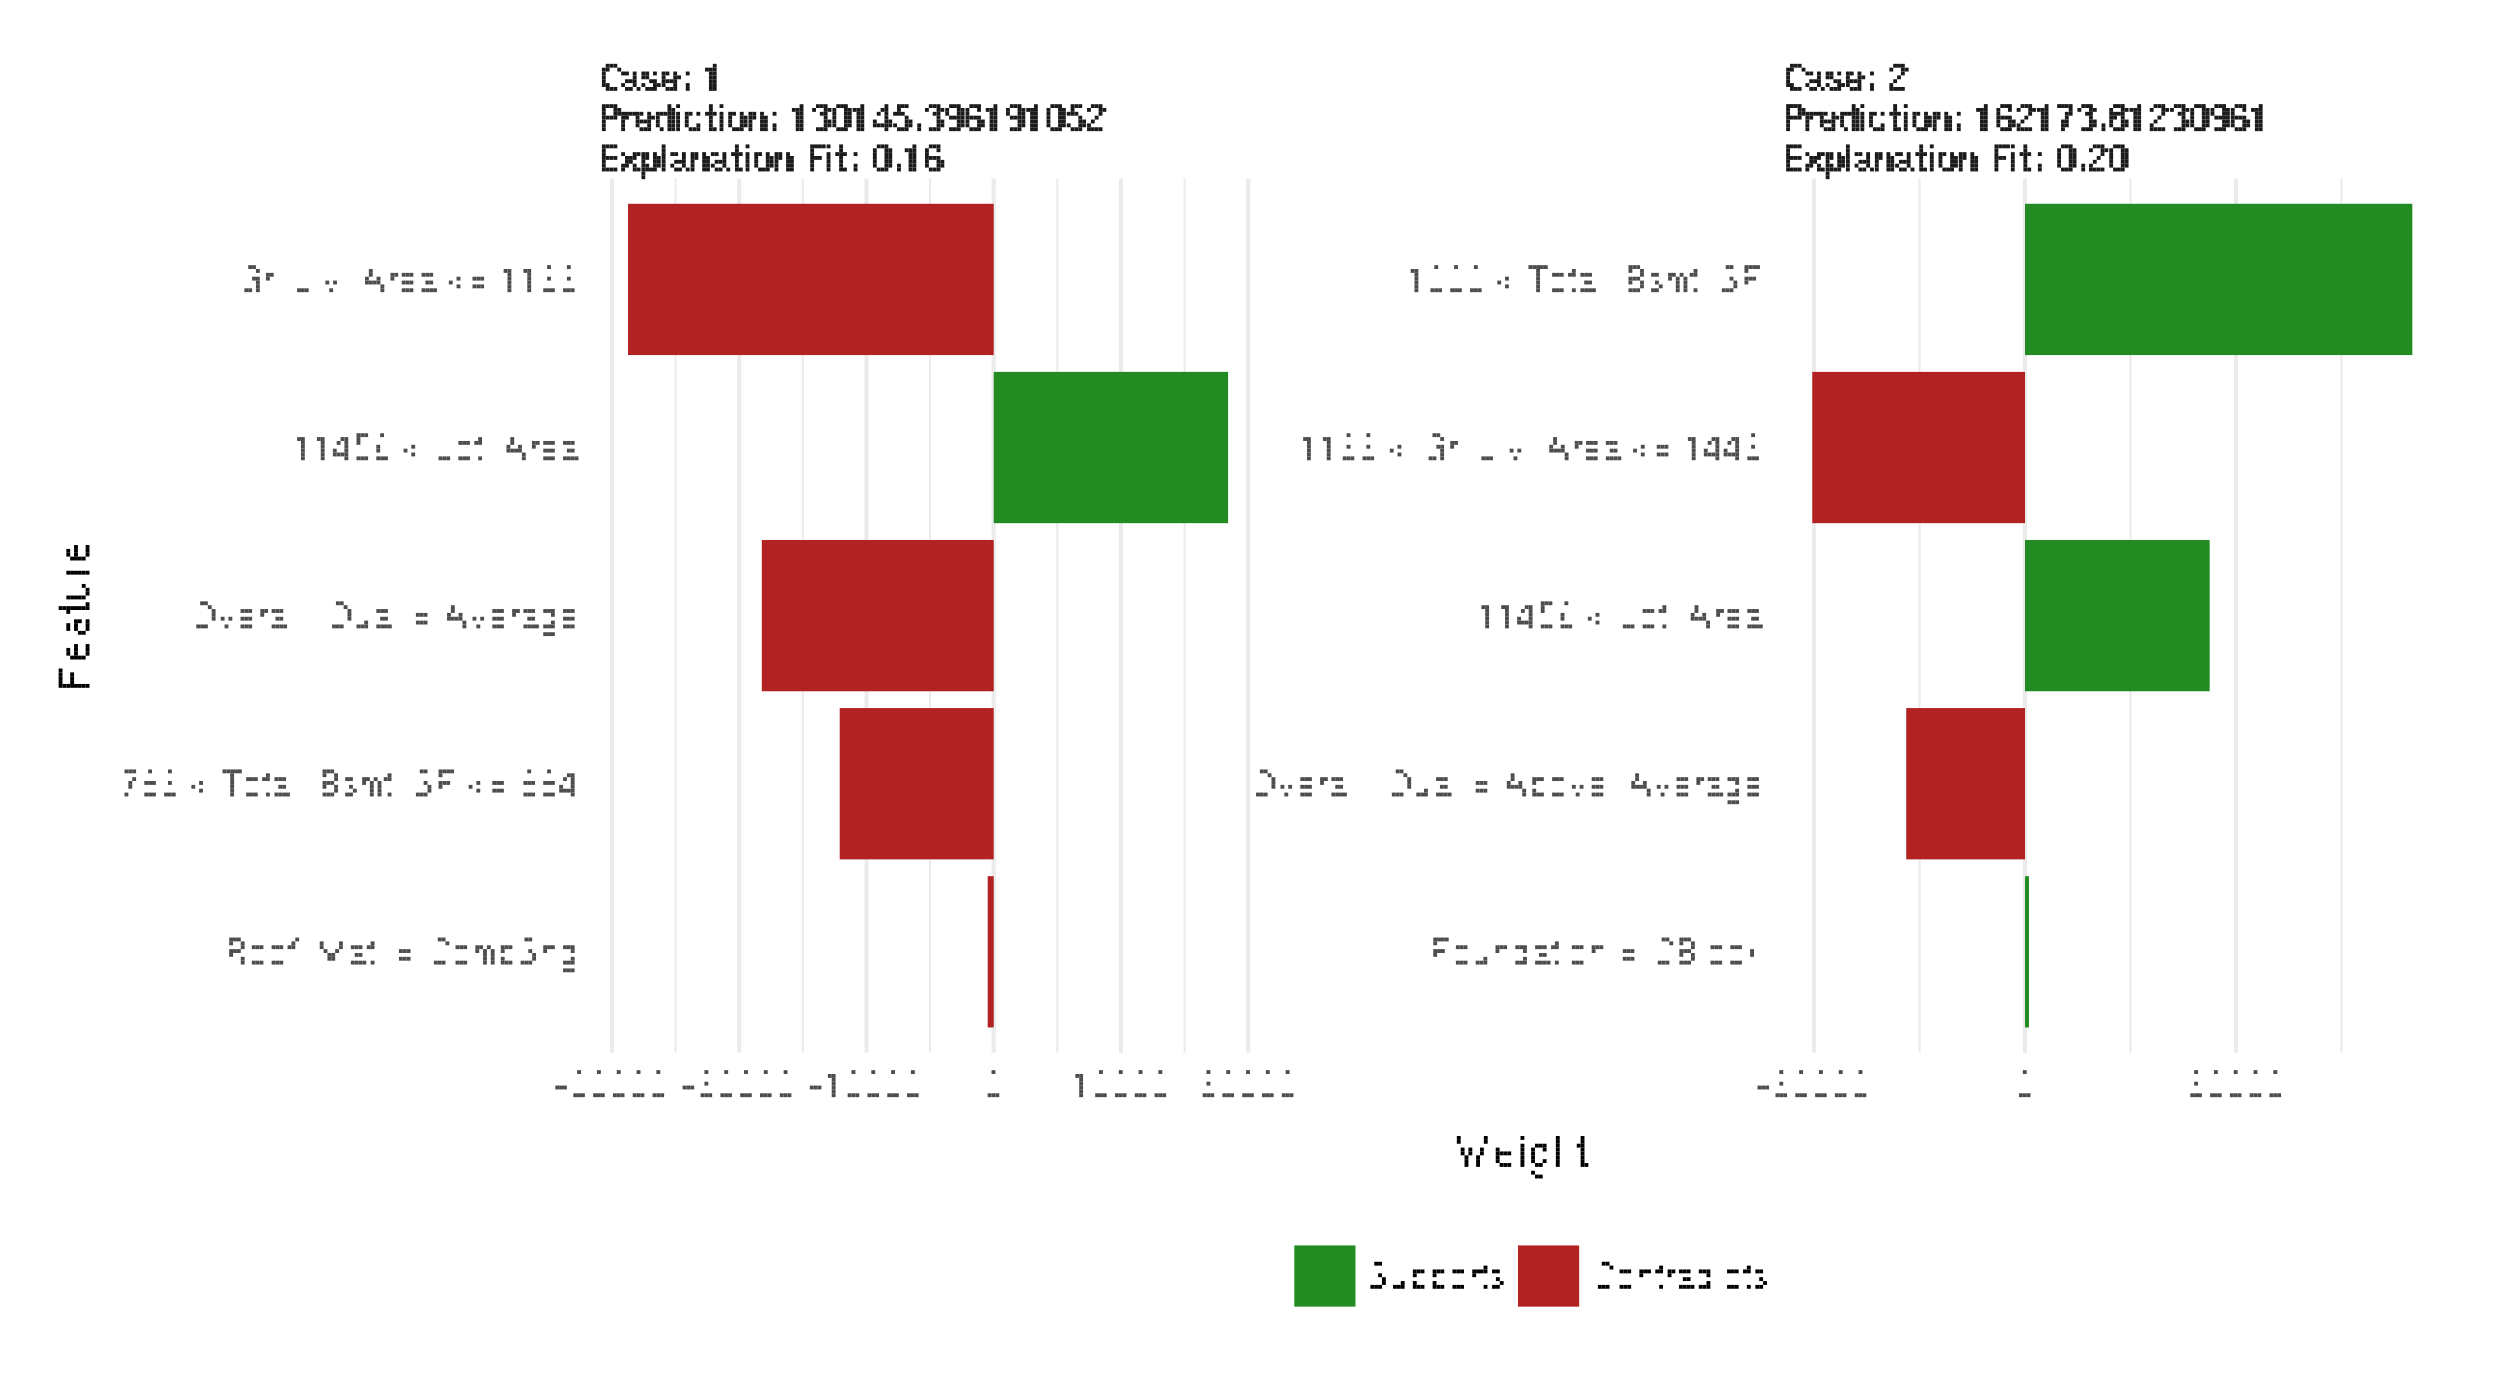 <?xml version="1.0" encoding="UTF-8"?>
<svg xmlns="http://www.w3.org/2000/svg" xmlns:xlink="http://www.w3.org/1999/xlink" width="648pt" height="360pt" viewBox="0 0 648 360" version="1.1">
<defs>
<g>
<symbol overflow="visible" id="glyph0-0">
<g transform="matrix(1,0,0,1,0,-7)">
<rect x="2" y="0" width="1" height="1"/>
<rect x="5" y="0" width="1" height="1"/>
<rect x="5" y="3" width="1" height="1"/>
<rect x="2" y="6" width="1" height="1"/>
<rect x="5" y="6" width="1" height="1"/>
</g>
</symbol>
<symbol overflow="visible" id="glyph0-1">
<g transform="matrix(1,0,0,1,0,-7)">
<rect x="2" y="0" width="1" height="1"/>
<rect x="3" y="0" width="1" height="1"/>
<rect x="4" y="0" width="1" height="1"/>
<rect x="1" y="1" width="1" height="1"/>
<rect x="2" y="1" width="1" height="1"/>
<rect x="5" y="1" width="1" height="1"/>
<rect x="1" y="2" width="1" height="1"/>
<rect x="1" y="3" width="1" height="1"/>
<rect x="1" y="4" width="1" height="1"/>
<rect x="1" y="5" width="1" height="1"/>
<rect x="2" y="5" width="1" height="1"/>
<rect x="2" y="6" width="1" height="1"/>
<rect x="3" y="6" width="1" height="1"/>
<rect x="4" y="6" width="1" height="1"/>
</g>
</symbol>
<symbol overflow="visible" id="glyph0-2">
<g transform="matrix(1,0,0,1,0,-6)">
<rect x="0" y="1" width="1" height="1"/>
<rect x="1" y="1" width="1" height="1"/>
<rect x="3" y="1" width="1" height="1"/>
<rect x="3" y="2" width="1" height="1"/>
<rect x="1" y="3" width="1" height="1"/>
<rect x="2" y="3" width="1" height="1"/>
<rect x="3" y="3" width="1" height="1"/>
<rect x="0" y="4" width="1" height="1"/>
<rect x="3" y="4" width="1" height="1"/>
<rect x="1" y="5" width="1" height="1"/>
<rect x="2" y="5" width="1" height="1"/>
<rect x="4" y="5" width="1" height="1"/>
</g>
</symbol>
<symbol overflow="visible" id="glyph0-3">
<g transform="matrix(1,0,0,1,0,-6)">
<rect x="0" y="1" width="1" height="1"/>
<rect x="1" y="1" width="1" height="1"/>
<rect x="3" y="1" width="1" height="1"/>
<rect x="0" y="2" width="1" height="1"/>
<rect x="1" y="2" width="1" height="1"/>
<rect x="2" y="3" width="1" height="1"/>
<rect x="3" y="3" width="1" height="1"/>
<rect x="0" y="4" width="1" height="1"/>
<rect x="3" y="4" width="1" height="1"/>
<rect x="4" y="4" width="1" height="1"/>
<rect x="1" y="5" width="1" height="1"/>
<rect x="2" y="5" width="1" height="1"/>
<rect x="3" y="5" width="1" height="1"/>
</g>
</symbol>
<symbol overflow="visible" id="glyph0-4">
<g transform="matrix(1,0,0,1,0,-6)">
<rect x="0" y="1" width="1" height="1"/>
<rect x="1" y="1" width="1" height="1"/>
<rect x="3" y="1" width="1" height="1"/>
<rect x="0" y="2" width="1" height="1"/>
<rect x="3" y="2" width="1" height="1"/>
<rect x="4" y="2" width="1" height="1"/>
<rect x="0" y="3" width="1" height="1"/>
<rect x="1" y="3" width="1" height="1"/>
<rect x="2" y="3" width="1" height="1"/>
<rect x="3" y="3" width="1" height="1"/>
<rect x="0" y="4" width="1" height="1"/>
<rect x="3" y="4" width="1" height="1"/>
<rect x="1" y="5" width="1" height="1"/>
<rect x="2" y="5" width="1" height="1"/>
<rect x="3" y="5" width="1" height="1"/>
</g>
</symbol>
<symbol overflow="visible" id="glyph0-5">
<g transform="matrix(1,0,0,1,0,-6)">
<rect x="1" y="1" width="1" height="1"/>
<rect x="1" y="4" width="1" height="1"/>
<rect x="1" y="5" width="1" height="1"/>
</g>
</symbol>
<symbol overflow="visible" id="glyph0-6">
<g transform="matrix(1,0,0,1,0,-1)">
</g>
</symbol>
<symbol overflow="visible" id="glyph0-7">
<g transform="matrix(1,0,0,1,0,-7)">
<rect x="2" y="0" width="1" height="1"/>
<rect x="0" y="1" width="1" height="1"/>
<rect x="1" y="1" width="1" height="1"/>
<rect x="2" y="1" width="1" height="1"/>
<rect x="1" y="2" width="1" height="1"/>
<rect x="2" y="2" width="1" height="1"/>
<rect x="1" y="3" width="1" height="1"/>
<rect x="2" y="3" width="1" height="1"/>
<rect x="1" y="4" width="1" height="1"/>
<rect x="2" y="4" width="1" height="1"/>
<rect x="1" y="5" width="1" height="1"/>
<rect x="2" y="5" width="1" height="1"/>
<rect x="1" y="6" width="1" height="1"/>
<rect x="2" y="6" width="1" height="1"/>
</g>
</symbol>
<symbol overflow="visible" id="glyph0-8">
<g transform="matrix(1,0,0,1,0,-7)">
<rect x="1" y="0" width="1" height="1"/>
<rect x="2" y="0" width="1" height="1"/>
<rect x="3" y="0" width="1" height="1"/>
<rect x="4" y="0" width="1" height="1"/>
<rect x="1" y="1" width="1" height="1"/>
<rect x="4" y="1" width="1" height="1"/>
<rect x="5" y="1" width="1" height="1"/>
<rect x="1" y="2" width="1" height="1"/>
<rect x="4" y="2" width="1" height="1"/>
<rect x="5" y="2" width="1" height="1"/>
<rect x="1" y="3" width="1" height="1"/>
<rect x="2" y="3" width="1" height="1"/>
<rect x="3" y="3" width="1" height="1"/>
<rect x="4" y="3" width="1" height="1"/>
<rect x="1" y="4" width="1" height="1"/>
<rect x="1" y="5" width="1" height="1"/>
<rect x="1" y="6" width="1" height="1"/>
</g>
</symbol>
<symbol overflow="visible" id="glyph0-9">
<g transform="matrix(1,0,0,1,0,-6)">
<rect x="0" y="1" width="1" height="1"/>
<rect x="1" y="1" width="1" height="1"/>
<rect x="2" y="1" width="1" height="1"/>
<rect x="3" y="1" width="1" height="1"/>
<rect x="0" y="2" width="1" height="1"/>
<rect x="1" y="2" width="1" height="1"/>
<rect x="0" y="3" width="1" height="1"/>
<rect x="0" y="4" width="1" height="1"/>
<rect x="0" y="5" width="1" height="1"/>
</g>
</symbol>
<symbol overflow="visible" id="glyph0-10">
<g transform="matrix(1,0,0,1,0,-7)">
<rect x="3" y="0" width="1" height="1"/>
<rect x="3" y="1" width="1" height="1"/>
<rect x="4" y="1" width="1" height="1"/>
<rect x="0" y="2" width="1" height="1"/>
<rect x="1" y="2" width="1" height="1"/>
<rect x="2" y="2" width="1" height="1"/>
<rect x="3" y="2" width="1" height="1"/>
<rect x="4" y="2" width="1" height="1"/>
<rect x="0" y="3" width="1" height="1"/>
<rect x="3" y="3" width="1" height="1"/>
<rect x="4" y="3" width="1" height="1"/>
<rect x="0" y="4" width="1" height="1"/>
<rect x="3" y="4" width="1" height="1"/>
<rect x="4" y="4" width="1" height="1"/>
<rect x="0" y="5" width="1" height="1"/>
<rect x="3" y="5" width="1" height="1"/>
<rect x="4" y="5" width="1" height="1"/>
<rect x="1" y="6" width="1" height="1"/>
<rect x="3" y="6" width="1" height="1"/>
<rect x="4" y="6" width="1" height="1"/>
</g>
</symbol>
<symbol overflow="visible" id="glyph0-11">
<g transform="matrix(1,0,0,1,0,-7)">
<rect x="0" y="0" width="1" height="1"/>
<rect x="0" y="2" width="1" height="1"/>
<rect x="0" y="3" width="1" height="1"/>
<rect x="0" y="4" width="1" height="1"/>
<rect x="0" y="5" width="1" height="1"/>
<rect x="0" y="6" width="1" height="1"/>
</g>
</symbol>
<symbol overflow="visible" id="glyph0-12">
<g transform="matrix(1,0,0,1,0,-6)">
<rect x="0" y="1" width="1" height="1"/>
<rect x="1" y="1" width="1" height="1"/>
<rect x="3" y="1" width="1" height="1"/>
<rect x="0" y="2" width="1" height="1"/>
<rect x="0" y="3" width="1" height="1"/>
<rect x="0" y="4" width="1" height="1"/>
<rect x="3" y="4" width="1" height="1"/>
<rect x="1" y="5" width="1" height="1"/>
<rect x="2" y="5" width="1" height="1"/>
<rect x="3" y="5" width="1" height="1"/>
</g>
</symbol>
<symbol overflow="visible" id="glyph0-13">
<g transform="matrix(1,0,0,1,0,-7)">
<rect x="1" y="0" width="1" height="1"/>
<rect x="1" y="1" width="1" height="1"/>
<rect x="0" y="2" width="1" height="1"/>
<rect x="1" y="2" width="1" height="1"/>
<rect x="2" y="2" width="1" height="1"/>
<rect x="1" y="3" width="1" height="1"/>
<rect x="1" y="4" width="1" height="1"/>
<rect x="1" y="5" width="1" height="1"/>
<rect x="1" y="6" width="1" height="1"/>
<rect x="2" y="6" width="1" height="1"/>
</g>
</symbol>
<symbol overflow="visible" id="glyph0-14">
<g transform="matrix(1,0,0,1,0,-6)">
<rect x="0" y="1" width="1" height="1"/>
<rect x="1" y="1" width="1" height="1"/>
<rect x="3" y="1" width="1" height="1"/>
<rect x="0" y="2" width="1" height="1"/>
<rect x="3" y="2" width="1" height="1"/>
<rect x="4" y="2" width="1" height="1"/>
<rect x="0" y="3" width="1" height="1"/>
<rect x="3" y="3" width="1" height="1"/>
<rect x="4" y="3" width="1" height="1"/>
<rect x="0" y="4" width="1" height="1"/>
<rect x="3" y="4" width="1" height="1"/>
<rect x="4" y="4" width="1" height="1"/>
<rect x="1" y="5" width="1" height="1"/>
<rect x="2" y="5" width="1" height="1"/>
<rect x="3" y="5" width="1" height="1"/>
</g>
</symbol>
<symbol overflow="visible" id="glyph0-15">
<g transform="matrix(1,0,0,1,0,-6)">
<rect x="0" y="1" width="1" height="1"/>
<rect x="1" y="1" width="1" height="1"/>
<rect x="3" y="1" width="1" height="1"/>
<rect x="0" y="2" width="1" height="1"/>
<rect x="1" y="2" width="1" height="1"/>
<rect x="3" y="2" width="1" height="1"/>
<rect x="4" y="2" width="1" height="1"/>
<rect x="0" y="3" width="1" height="1"/>
<rect x="3" y="3" width="1" height="1"/>
<rect x="4" y="3" width="1" height="1"/>
<rect x="0" y="4" width="1" height="1"/>
<rect x="3" y="4" width="1" height="1"/>
<rect x="4" y="4" width="1" height="1"/>
<rect x="0" y="5" width="1" height="1"/>
<rect x="3" y="5" width="1" height="1"/>
<rect x="4" y="5" width="1" height="1"/>
</g>
</symbol>
<symbol overflow="visible" id="glyph0-16">
<g transform="matrix(1,0,0,1,0,-7)">
<rect x="1" y="0" width="1" height="1"/>
<rect x="2" y="0" width="1" height="1"/>
<rect x="3" y="0" width="1" height="1"/>
<rect x="0" y="1" width="1" height="1"/>
<rect x="3" y="1" width="1" height="1"/>
<rect x="4" y="1" width="1" height="1"/>
<rect x="2" y="2" width="1" height="1"/>
<rect x="3" y="2" width="1" height="1"/>
<rect x="3" y="3" width="1" height="1"/>
<rect x="3" y="4" width="1" height="1"/>
<rect x="4" y="4" width="1" height="1"/>
<rect x="3" y="5" width="1" height="1"/>
<rect x="4" y="5" width="1" height="1"/>
<rect x="1" y="6" width="1" height="1"/>
<rect x="2" y="6" width="1" height="1"/>
<rect x="3" y="6" width="1" height="1"/>
</g>
</symbol>
<symbol overflow="visible" id="glyph0-17">
<g transform="matrix(1,0,0,1,0,-7)">
<rect x="1" y="0" width="1" height="1"/>
<rect x="2" y="0" width="1" height="1"/>
<rect x="3" y="0" width="1" height="1"/>
<rect x="0" y="1" width="1" height="1"/>
<rect x="3" y="1" width="1" height="1"/>
<rect x="4" y="1" width="1" height="1"/>
<rect x="0" y="2" width="1" height="1"/>
<rect x="3" y="2" width="1" height="1"/>
<rect x="4" y="2" width="1" height="1"/>
<rect x="0" y="3" width="1" height="1"/>
<rect x="3" y="3" width="1" height="1"/>
<rect x="4" y="3" width="1" height="1"/>
<rect x="0" y="4" width="1" height="1"/>
<rect x="3" y="4" width="1" height="1"/>
<rect x="4" y="4" width="1" height="1"/>
<rect x="0" y="5" width="1" height="1"/>
<rect x="3" y="5" width="1" height="1"/>
<rect x="4" y="5" width="1" height="1"/>
<rect x="1" y="6" width="1" height="1"/>
<rect x="2" y="6" width="1" height="1"/>
<rect x="3" y="6" width="1" height="1"/>
</g>
</symbol>
<symbol overflow="visible" id="glyph0-18">
<g transform="matrix(1,0,0,1,0,-7)">
<rect x="3" y="0" width="1" height="1"/>
<rect x="2" y="1" width="1" height="1"/>
<rect x="3" y="1" width="1" height="1"/>
<rect x="1" y="2" width="1" height="1"/>
<rect x="3" y="2" width="1" height="1"/>
<rect x="3" y="3" width="1" height="1"/>
<rect x="0" y="4" width="1" height="1"/>
<rect x="3" y="4" width="1" height="1"/>
<rect x="4" y="4" width="1" height="1"/>
<rect x="0" y="5" width="1" height="1"/>
<rect x="1" y="5" width="1" height="1"/>
<rect x="2" y="5" width="1" height="1"/>
<rect x="3" y="5" width="1" height="1"/>
<rect x="4" y="5" width="1" height="1"/>
<rect x="3" y="6" width="1" height="1"/>
</g>
</symbol>
<symbol overflow="visible" id="glyph0-19">
<g transform="matrix(1,0,0,1,0,-7)">
<rect x="1" y="0" width="1" height="1"/>
<rect x="2" y="0" width="1" height="1"/>
<rect x="3" y="0" width="1" height="1"/>
<rect x="1" y="1" width="1" height="1"/>
<rect x="0" y="2" width="1" height="1"/>
<rect x="1" y="2" width="1" height="1"/>
<rect x="2" y="2" width="1" height="1"/>
<rect x="3" y="3" width="1" height="1"/>
<rect x="3" y="4" width="1" height="1"/>
<rect x="4" y="4" width="1" height="1"/>
<rect x="0" y="5" width="1" height="1"/>
<rect x="3" y="5" width="1" height="1"/>
<rect x="4" y="5" width="1" height="1"/>
<rect x="1" y="6" width="1" height="1"/>
<rect x="2" y="6" width="1" height="1"/>
<rect x="3" y="6" width="1" height="1"/>
</g>
</symbol>
<symbol overflow="visible" id="glyph0-20">
<g transform="matrix(1,0,0,1,0,-2)">
<rect x="1" y="0" width="1" height="1"/>
<rect x="1" y="1" width="1" height="1"/>
</g>
</symbol>
<symbol overflow="visible" id="glyph0-21">
<g transform="matrix(1,0,0,1,0,-7)">
<rect x="1" y="0" width="1" height="1"/>
<rect x="2" y="0" width="1" height="1"/>
<rect x="3" y="0" width="1" height="1"/>
<rect x="0" y="1" width="1" height="1"/>
<rect x="3" y="1" width="1" height="1"/>
<rect x="4" y="1" width="1" height="1"/>
<rect x="0" y="2" width="1" height="1"/>
<rect x="3" y="2" width="1" height="1"/>
<rect x="4" y="2" width="1" height="1"/>
<rect x="1" y="3" width="1" height="1"/>
<rect x="2" y="3" width="1" height="1"/>
<rect x="3" y="3" width="1" height="1"/>
<rect x="4" y="3" width="1" height="1"/>
<rect x="3" y="4" width="1" height="1"/>
<rect x="4" y="4" width="1" height="1"/>
<rect x="3" y="5" width="1" height="1"/>
<rect x="4" y="5" width="1" height="1"/>
<rect x="1" y="6" width="1" height="1"/>
<rect x="2" y="6" width="1" height="1"/>
<rect x="3" y="6" width="1" height="1"/>
</g>
</symbol>
<symbol overflow="visible" id="glyph0-22">
<g transform="matrix(1,0,0,1,0,-7)">
<rect x="1" y="0" width="1" height="1"/>
<rect x="2" y="0" width="1" height="1"/>
<rect x="3" y="0" width="1" height="1"/>
<rect x="0" y="1" width="1" height="1"/>
<rect x="3" y="1" width="1" height="1"/>
<rect x="0" y="2" width="1" height="1"/>
<rect x="0" y="3" width="1" height="1"/>
<rect x="1" y="3" width="1" height="1"/>
<rect x="2" y="3" width="1" height="1"/>
<rect x="3" y="3" width="1" height="1"/>
<rect x="0" y="4" width="1" height="1"/>
<rect x="3" y="4" width="1" height="1"/>
<rect x="4" y="4" width="1" height="1"/>
<rect x="0" y="5" width="1" height="1"/>
<rect x="3" y="5" width="1" height="1"/>
<rect x="4" y="5" width="1" height="1"/>
<rect x="1" y="6" width="1" height="1"/>
<rect x="2" y="6" width="1" height="1"/>
<rect x="3" y="6" width="1" height="1"/>
</g>
</symbol>
<symbol overflow="visible" id="glyph0-23">
<g transform="matrix(1,0,0,1,0,-7)">
<rect x="1" y="0" width="1" height="1"/>
<rect x="2" y="0" width="1" height="1"/>
<rect x="3" y="0" width="1" height="1"/>
<rect x="0" y="1" width="1" height="1"/>
<rect x="3" y="1" width="1" height="1"/>
<rect x="4" y="1" width="1" height="1"/>
<rect x="3" y="2" width="1" height="1"/>
<rect x="2" y="3" width="1" height="1"/>
<rect x="1" y="4" width="1" height="1"/>
<rect x="0" y="5" width="1" height="1"/>
<rect x="0" y="6" width="1" height="1"/>
<rect x="1" y="6" width="1" height="1"/>
<rect x="2" y="6" width="1" height="1"/>
<rect x="3" y="6" width="1" height="1"/>
</g>
</symbol>
<symbol overflow="visible" id="glyph0-24">
<g transform="matrix(1,0,0,1,0,-7)">
<rect x="1" y="0" width="1" height="1"/>
<rect x="2" y="0" width="1" height="1"/>
<rect x="3" y="0" width="1" height="1"/>
<rect x="4" y="0" width="1" height="1"/>
<rect x="1" y="1" width="1" height="1"/>
<rect x="1" y="2" width="1" height="1"/>
<rect x="1" y="3" width="1" height="1"/>
<rect x="2" y="3" width="1" height="1"/>
<rect x="3" y="3" width="1" height="1"/>
<rect x="4" y="3" width="1" height="1"/>
<rect x="1" y="4" width="1" height="1"/>
<rect x="1" y="5" width="1" height="1"/>
<rect x="1" y="6" width="1" height="1"/>
<rect x="2" y="6" width="1" height="1"/>
<rect x="3" y="6" width="1" height="1"/>
<rect x="4" y="6" width="1" height="1"/>
</g>
</symbol>
<symbol overflow="visible" id="glyph0-25">
<g transform="matrix(1,0,0,1,0,-6)">
<rect x="0" y="1" width="1" height="1"/>
<rect x="3" y="1" width="1" height="1"/>
<rect x="4" y="1" width="1" height="1"/>
<rect x="1" y="2" width="1" height="1"/>
<rect x="2" y="2" width="1" height="1"/>
<rect x="3" y="2" width="1" height="1"/>
<rect x="1" y="3" width="1" height="1"/>
<rect x="2" y="3" width="1" height="1"/>
<rect x="0" y="4" width="1" height="1"/>
<rect x="1" y="4" width="1" height="1"/>
<rect x="3" y="4" width="1" height="1"/>
<rect x="0" y="5" width="1" height="1"/>
<rect x="3" y="5" width="1" height="1"/>
<rect x="4" y="5" width="1" height="1"/>
</g>
</symbol>
<symbol overflow="visible" id="glyph0-26">
<g transform="matrix(1,0,0,1,0,-6)">
<rect x="0" y="1" width="1" height="1"/>
<rect x="1" y="1" width="1" height="1"/>
<rect x="3" y="1" width="1" height="1"/>
<rect x="0" y="2" width="1" height="1"/>
<rect x="1" y="2" width="1" height="1"/>
<rect x="3" y="2" width="1" height="1"/>
<rect x="4" y="2" width="1" height="1"/>
<rect x="0" y="3" width="1" height="1"/>
<rect x="3" y="3" width="1" height="1"/>
<rect x="4" y="3" width="1" height="1"/>
<rect x="0" y="4" width="1" height="1"/>
<rect x="1" y="4" width="1" height="1"/>
<rect x="3" y="4" width="1" height="1"/>
<rect x="4" y="4" width="1" height="1"/>
<rect x="0" y="5" width="1" height="1"/>
<rect x="1" y="5" width="1" height="1"/>
<rect x="2" y="5" width="1" height="1"/>
<rect x="3" y="5" width="1" height="1"/>
<rect x="0" y="6" width="1" height="1"/>
<rect x="0" y="7" width="1" height="1"/>
</g>
</symbol>
<symbol overflow="visible" id="glyph0-27">
<g transform="matrix(1,0,0,1,0,-7)">
<rect x="0" y="0" width="1" height="1"/>
<rect x="0" y="1" width="1" height="1"/>
<rect x="0" y="2" width="1" height="1"/>
<rect x="0" y="3" width="1" height="1"/>
<rect x="0" y="4" width="1" height="1"/>
<rect x="0" y="5" width="1" height="1"/>
<rect x="0" y="6" width="1" height="1"/>
</g>
</symbol>
<symbol overflow="visible" id="glyph0-28">
<g transform="matrix(1,0,0,1,0,-7)">
<rect x="1" y="0" width="1" height="1"/>
<rect x="2" y="0" width="1" height="1"/>
<rect x="3" y="0" width="1" height="1"/>
<rect x="4" y="0" width="1" height="1"/>
<rect x="1" y="1" width="1" height="1"/>
<rect x="1" y="2" width="1" height="1"/>
<rect x="1" y="3" width="1" height="1"/>
<rect x="2" y="3" width="1" height="1"/>
<rect x="3" y="3" width="1" height="1"/>
<rect x="1" y="4" width="1" height="1"/>
<rect x="1" y="5" width="1" height="1"/>
<rect x="1" y="6" width="1" height="1"/>
</g>
</symbol>
<symbol overflow="visible" id="glyph0-29">
<g transform="matrix(1,0,0,1,0,-7)">
<rect x="0" y="0" width="1" height="1"/>
<rect x="1" y="0" width="1" height="1"/>
<rect x="2" y="0" width="1" height="1"/>
<rect x="3" y="0" width="1" height="1"/>
<rect x="3" y="1" width="1" height="1"/>
<rect x="2" y="2" width="1" height="1"/>
<rect x="3" y="2" width="1" height="1"/>
<rect x="2" y="3" width="1" height="1"/>
<rect x="1" y="4" width="1" height="1"/>
<rect x="2" y="4" width="1" height="1"/>
<rect x="1" y="5" width="1" height="1"/>
<rect x="2" y="5" width="1" height="1"/>
<rect x="1" y="6" width="1" height="1"/>
</g>
</symbol>
<symbol overflow="visible" id="glyph0-30">
<g transform="matrix(1,0,0,1,0,-7)">
<rect x="1" y="0" width="1" height="1"/>
<rect x="2" y="0" width="1" height="1"/>
<rect x="3" y="0" width="1" height="1"/>
<rect x="0" y="1" width="1" height="1"/>
<rect x="3" y="1" width="1" height="1"/>
<rect x="4" y="1" width="1" height="1"/>
<rect x="0" y="2" width="1" height="1"/>
<rect x="1" y="2" width="1" height="1"/>
<rect x="2" y="2" width="1" height="1"/>
<rect x="3" y="2" width="1" height="1"/>
<rect x="0" y="3" width="1" height="1"/>
<rect x="1" y="3" width="1" height="1"/>
<rect x="3" y="3" width="1" height="1"/>
<rect x="0" y="4" width="1" height="1"/>
<rect x="3" y="4" width="1" height="1"/>
<rect x="4" y="4" width="1" height="1"/>
<rect x="0" y="5" width="1" height="1"/>
<rect x="3" y="5" width="1" height="1"/>
<rect x="4" y="5" width="1" height="1"/>
<rect x="1" y="6" width="1" height="1"/>
<rect x="2" y="6" width="1" height="1"/>
<rect x="3" y="6" width="1" height="1"/>
</g>
</symbol>
<symbol overflow="visible" id="glyph1-0">
<g transform="matrix(1,0,0,1,0,-7)">
<rect x="2" y="6" width="1" height="1"/>
<rect x="5" y="6" width="1" height="1"/>
</g>
</symbol>
<symbol overflow="visible" id="glyph1-1">
<g transform="matrix(1,0,0,1,0,-3)">
<rect x="0" y="0" width="1" height="1"/>
<rect x="1" y="0" width="1" height="1"/>
<rect x="2" y="0" width="1" height="1"/>
</g>
</symbol>
<symbol overflow="visible" id="glyph1-2">
<g transform="matrix(1,0,0,1,0,-7)">
<rect x="2" y="0" width="1" height="1"/>
<rect x="1" y="6" width="1" height="1"/>
<rect x="2" y="6" width="1" height="1"/>
<rect x="3" y="6" width="1" height="1"/>
</g>
</symbol>
<symbol overflow="visible" id="glyph1-3">
<g transform="matrix(1,0,0,1,0,-7)">
<rect x="2" y="0" width="1" height="1"/>
<rect x="1" y="6" width="1" height="1"/>
<rect x="2" y="6" width="1" height="1"/>
<rect x="3" y="6" width="1" height="1"/>
</g>
</symbol>
<symbol overflow="visible" id="glyph1-4">
<g transform="matrix(1,0,0,1,0,-7)">
<rect x="2" y="0" width="1" height="1"/>
<rect x="2" y="3" width="1" height="1"/>
<rect x="1" y="6" width="1" height="1"/>
<rect x="2" y="6" width="1" height="1"/>
<rect x="3" y="6" width="1" height="1"/>
</g>
</symbol>
<symbol overflow="visible" id="glyph1-5">
<g transform="matrix(1,0,0,1,0,-7)">
<rect x="1" y="1" width="1" height="1"/>
<rect x="2" y="1" width="1" height="1"/>
<rect x="2" y="2" width="1" height="1"/>
<rect x="2" y="3" width="1" height="1"/>
<rect x="2" y="4" width="1" height="1"/>
<rect x="2" y="5" width="1" height="1"/>
<rect x="2" y="6" width="1" height="1"/>
</g>
</symbol>
<symbol overflow="visible" id="glyph1-6">
<g transform="matrix(1,0,0,1,0,-7)">
<rect x="1" y="0" width="1" height="1"/>
<rect x="2" y="0" width="1" height="1"/>
<rect x="3" y="0" width="1" height="1"/>
<rect x="4" y="0" width="1" height="1"/>
<rect x="1" y="1" width="1" height="1"/>
<rect x="1" y="3" width="1" height="1"/>
<rect x="2" y="3" width="1" height="1"/>
<rect x="3" y="3" width="1" height="1"/>
<rect x="1" y="4" width="1" height="1"/>
</g>
</symbol>
<symbol overflow="visible" id="glyph1-7">
<g transform="matrix(1,0,0,1,0,-6)">
<rect x="1" y="1" width="1" height="1"/>
<rect x="2" y="1" width="1" height="1"/>
<rect x="3" y="1" width="1" height="1"/>
<rect x="1" y="5" width="1" height="1"/>
<rect x="2" y="5" width="1" height="1"/>
<rect x="3" y="5" width="1" height="1"/>
</g>
</symbol>
<symbol overflow="visible" id="glyph1-8">
<g transform="matrix(1,0,0,1,0,-6)">
<rect x="3" y="4" width="1" height="1"/>
<rect x="1" y="5" width="1" height="1"/>
<rect x="2" y="5" width="1" height="1"/>
<rect x="3" y="5" width="1" height="1"/>
</g>
</symbol>
<symbol overflow="visible" id="glyph1-9">
<g transform="matrix(1,0,0,1,0,-6)">
<rect x="1" y="1" width="1" height="1"/>
<rect x="2" y="1" width="1" height="1"/>
<rect x="3" y="1" width="1" height="1"/>
<rect x="1" y="2" width="1" height="1"/>
</g>
</symbol>
<symbol overflow="visible" id="glyph1-10">
<g transform="matrix(1,0,0,1,0,-7)">
<rect x="1" y="2" width="1" height="1"/>
<rect x="2" y="2" width="1" height="1"/>
<rect x="3" y="2" width="1" height="1"/>
<rect x="3" y="3" width="1" height="1"/>
<rect x="3" y="5" width="1" height="1"/>
<rect x="1" y="6" width="1" height="1"/>
<rect x="2" y="6" width="1" height="1"/>
<rect x="3" y="6" width="1" height="1"/>
</g>
</symbol>
<symbol overflow="visible" id="glyph1-11">
<g transform="matrix(1,0,0,1,0,-6)">
<rect x="1" y="1" width="1" height="1"/>
<rect x="2" y="1" width="1" height="1"/>
<rect x="3" y="1" width="1" height="1"/>
<rect x="2" y="3" width="1" height="1"/>
<rect x="3" y="3" width="1" height="1"/>
<rect x="1" y="5" width="1" height="1"/>
<rect x="2" y="5" width="1" height="1"/>
<rect x="3" y="5" width="1" height="1"/>
<rect x="4" y="5" width="1" height="1"/>
</g>
</symbol>
<symbol overflow="visible" id="glyph1-12">
<g transform="matrix(1,0,0,1,0,-7)">
<rect x="1" y="1" width="1" height="1"/>
<rect x="0" y="2" width="1" height="1"/>
<rect x="1" y="2" width="1" height="1"/>
<rect x="1" y="6" width="1" height="1"/>
</g>
</symbol>
<symbol overflow="visible" id="glyph1-13">
<g transform="matrix(1,0,0,1,0,-7)">
</g>
</symbol>
<symbol overflow="visible" id="glyph1-14">
<g transform="matrix(1,0,0,1,0,-1)">
</g>
</symbol>
<symbol overflow="visible" id="glyph1-15">
<g transform="matrix(1,0,0,1,0,-4)">
<rect x="1" y="0" width="1" height="1"/>
<rect x="2" y="0" width="1" height="1"/>
<rect x="3" y="0" width="1" height="1"/>
<rect x="1" y="2" width="1" height="1"/>
<rect x="2" y="2" width="1" height="1"/>
<rect x="3" y="2" width="1" height="1"/>
</g>
</symbol>
<symbol overflow="visible" id="glyph1-16">
<g transform="matrix(1,0,0,1,0,-7)">
<rect x="3" y="0" width="1" height="1"/>
<rect x="4" y="0" width="1" height="1"/>
<rect x="5" y="1" width="1" height="1"/>
<rect x="2" y="6" width="1" height="1"/>
<rect x="3" y="6" width="1" height="1"/>
<rect x="4" y="6" width="1" height="1"/>
</g>
</symbol>
<symbol overflow="visible" id="glyph1-17">
<g transform="matrix(1,0,0,1,0,-7)">
<rect x="1" y="0" width="1" height="1"/>
<rect x="2" y="0" width="1" height="1"/>
<rect x="3" y="0" width="1" height="1"/>
<rect x="1" y="1" width="1" height="1"/>
<rect x="4" y="1" width="1" height="1"/>
<rect x="4" y="2" width="1" height="1"/>
<rect x="1" y="3" width="1" height="1"/>
<rect x="2" y="3" width="1" height="1"/>
<rect x="3" y="3" width="1" height="1"/>
<rect x="1" y="4" width="1" height="1"/>
<rect x="4" y="4" width="1" height="1"/>
<rect x="4" y="5" width="1" height="1"/>
<rect x="1" y="6" width="1" height="1"/>
<rect x="2" y="6" width="1" height="1"/>
<rect x="3" y="6" width="1" height="1"/>
</g>
</symbol>
<symbol overflow="visible" id="glyph1-18">
<g transform="matrix(1,0,0,1,0,-7)">
</g>
</symbol>
<symbol overflow="visible" id="glyph1-19">
<g transform="matrix(1,0,0,1,0,-6)">
<rect x="1" y="1" width="1" height="1"/>
<rect x="2" y="1" width="1" height="1"/>
<rect x="3" y="1" width="1" height="1"/>
<rect x="1" y="5" width="1" height="1"/>
<rect x="2" y="5" width="1" height="1"/>
<rect x="3" y="5" width="1" height="1"/>
</g>
</symbol>
<symbol overflow="visible" id="glyph1-20">
<g transform="matrix(1,0,0,1,0,-7)">
<rect x="1" y="3" width="1" height="1"/>
<rect x="1" y="4" width="1" height="1"/>
</g>
</symbol>
<symbol overflow="visible" id="glyph1-21">
<g transform="matrix(1,0,0,1,0,-7)">
<rect x="3" y="0" width="1" height="1"/>
<rect x="4" y="0" width="1" height="1"/>
<rect x="5" y="1" width="1" height="1"/>
<rect x="6" y="2" width="1" height="1"/>
<rect x="6" y="3" width="1" height="1"/>
<rect x="6" y="4" width="1" height="1"/>
<rect x="2" y="6" width="1" height="1"/>
<rect x="3" y="6" width="1" height="1"/>
<rect x="4" y="6" width="1" height="1"/>
</g>
</symbol>
<symbol overflow="visible" id="glyph1-22">
<g transform="matrix(1,0,0,1,0,-6)">
<rect x="1" y="3" width="1" height="1"/>
<rect x="3" y="3" width="1" height="1"/>
<rect x="2" y="5" width="1" height="1"/>
</g>
</symbol>
<symbol overflow="visible" id="glyph1-23">
<g transform="matrix(1,0,0,1,0,-6)">
<rect x="1" y="1" width="1" height="1"/>
<rect x="2" y="1" width="1" height="1"/>
<rect x="3" y="1" width="1" height="1"/>
<rect x="1" y="3" width="1" height="1"/>
<rect x="2" y="3" width="1" height="1"/>
<rect x="3" y="3" width="1" height="1"/>
<rect x="1" y="5" width="1" height="1"/>
<rect x="2" y="5" width="1" height="1"/>
<rect x="3" y="5" width="1" height="1"/>
</g>
</symbol>
<symbol overflow="visible" id="glyph1-24">
<g transform="matrix(1,0,0,1,0,-6)">
<rect x="1" y="1" width="1" height="1"/>
<rect x="2" y="1" width="1" height="1"/>
<rect x="1" y="2" width="1" height="1"/>
</g>
</symbol>
<symbol overflow="visible" id="glyph1-25">
<g>
</g>
</symbol>
<symbol overflow="visible" id="glyph1-26">
<g transform="matrix(1,0,0,1,0,-7)">
<rect x="3" y="0" width="1" height="1"/>
<rect x="4" y="0" width="1" height="1"/>
<rect x="5" y="1" width="1" height="1"/>
<rect x="6" y="2" width="1" height="1"/>
<rect x="6" y="3" width="1" height="1"/>
<rect x="6" y="4" width="1" height="1"/>
<rect x="2" y="6" width="1" height="1"/>
<rect x="3" y="6" width="1" height="1"/>
<rect x="4" y="6" width="1" height="1"/>
</g>
</symbol>
<symbol overflow="visible" id="glyph1-27">
<g transform="matrix(1,0,0,1,0,-7)">
<rect x="2" y="1" width="1" height="1"/>
<rect x="2" y="2" width="1" height="1"/>
<rect x="1" y="3" width="1" height="1"/>
<rect x="4" y="3" width="1" height="1"/>
<rect x="1" y="4" width="1" height="1"/>
<rect x="2" y="4" width="1" height="1"/>
<rect x="3" y="4" width="1" height="1"/>
<rect x="4" y="4" width="1" height="1"/>
<rect x="5" y="5" width="1" height="1"/>
<rect x="5" y="6" width="1" height="1"/>
</g>
</symbol>
<symbol overflow="visible" id="glyph1-28">
<g transform="matrix(1,0,0,1,0,-7)">
<rect x="1" y="2" width="1" height="1"/>
<rect x="2" y="2" width="1" height="1"/>
<rect x="3" y="2" width="1" height="1"/>
<rect x="1" y="3" width="1" height="1"/>
<rect x="1" y="5" width="1" height="1"/>
<rect x="1" y="6" width="1" height="1"/>
<rect x="2" y="6" width="1" height="1"/>
<rect x="3" y="6" width="1" height="1"/>
</g>
</symbol>
<symbol overflow="visible" id="glyph1-29">
<g transform="matrix(1,0,0,1,0,-6)">
<rect x="1" y="1" width="1" height="1"/>
<rect x="2" y="1" width="1" height="1"/>
<rect x="3" y="1" width="1" height="1"/>
<rect x="3" y="2" width="1" height="1"/>
<rect x="3" y="4" width="1" height="1"/>
<rect x="1" y="5" width="1" height="1"/>
<rect x="2" y="5" width="1" height="1"/>
<rect x="3" y="5" width="1" height="1"/>
<rect x="1" y="7" width="1" height="1"/>
<rect x="2" y="7" width="1" height="1"/>
<rect x="3" y="7" width="1" height="1"/>
</g>
</symbol>
<symbol overflow="visible" id="glyph1-30">
<g transform="matrix(1,0,0,1,0,-7)">
<rect x="2" y="1" width="1" height="1"/>
<rect x="3" y="1" width="1" height="1"/>
<rect x="1" y="2" width="1" height="1"/>
<rect x="3" y="2" width="1" height="1"/>
<rect x="3" y="3" width="1" height="1"/>
<rect x="0" y="4" width="1" height="1"/>
<rect x="3" y="4" width="1" height="1"/>
<rect x="0" y="5" width="1" height="1"/>
<rect x="1" y="5" width="1" height="1"/>
<rect x="2" y="5" width="1" height="1"/>
<rect x="3" y="5" width="1" height="1"/>
<rect x="3" y="6" width="1" height="1"/>
</g>
</symbol>
<symbol overflow="visible" id="glyph1-31">
<g transform="matrix(1,0,0,1,0,-7)">
<rect x="1" y="0" width="1" height="1"/>
<rect x="2" y="0" width="1" height="1"/>
<rect x="3" y="0" width="1" height="1"/>
<rect x="1" y="1" width="1" height="1"/>
<rect x="1" y="2" width="1" height="1"/>
<rect x="1" y="6" width="1" height="1"/>
<rect x="2" y="6" width="1" height="1"/>
<rect x="3" y="6" width="1" height="1"/>
</g>
</symbol>
<symbol overflow="visible" id="glyph1-32">
<g transform="matrix(1,0,0,1,0,-7)">
<rect x="2" y="0" width="1" height="1"/>
<rect x="1" y="3" width="1" height="1"/>
<rect x="1" y="4" width="1" height="1"/>
<rect x="1" y="6" width="1" height="1"/>
<rect x="2" y="6" width="1" height="1"/>
<rect x="3" y="6" width="1" height="1"/>
</g>
</symbol>
<symbol overflow="visible" id="glyph1-33">
<g transform="matrix(1,0,0,1,0,-5)">
<rect x="2" y="1" width="1" height="1"/>
<rect x="0" y="2" width="1" height="1"/>
<rect x="2" y="3" width="1" height="1"/>
</g>
</symbol>
<symbol overflow="visible" id="glyph1-34">
<g transform="matrix(1,0,0,1,0,-7)">
<rect x="1" y="6" width="1" height="1"/>
<rect x="2" y="6" width="1" height="1"/>
<rect x="3" y="6" width="1" height="1"/>
</g>
</symbol>
<symbol overflow="visible" id="glyph1-35">
<g transform="matrix(1,0,0,1,0,-7)">
<rect x="3" y="0" width="1" height="1"/>
<rect x="4" y="0" width="1" height="1"/>
<rect x="5" y="1" width="1" height="1"/>
<rect x="4" y="3" width="1" height="1"/>
<rect x="5" y="3" width="1" height="1"/>
<rect x="5" y="4" width="1" height="1"/>
<rect x="5" y="5" width="1" height="1"/>
<rect x="2" y="6" width="1" height="1"/>
<rect x="3" y="6" width="1" height="1"/>
<rect x="5" y="6" width="1" height="1"/>
</g>
</symbol>
<symbol overflow="visible" id="glyph1-36">
<g transform="matrix(1,0,0,1,0,-7)">
<rect x="0" y="0" width="1" height="1"/>
<rect x="1" y="0" width="1" height="1"/>
<rect x="2" y="0" width="1" height="1"/>
<rect x="3" y="0" width="1" height="1"/>
<rect x="4" y="0" width="1" height="1"/>
<rect x="2" y="1" width="1" height="1"/>
<rect x="2" y="2" width="1" height="1"/>
<rect x="2" y="3" width="1" height="1"/>
<rect x="2" y="4" width="1" height="1"/>
<rect x="2" y="5" width="1" height="1"/>
<rect x="2" y="6" width="1" height="1"/>
</g>
</symbol>
<symbol overflow="visible" id="glyph1-37">
<g transform="matrix(1,0,0,1,0,-6)">
<rect x="1" y="1" width="1" height="1"/>
<rect x="2" y="1" width="1" height="1"/>
<rect x="2" y="3" width="1" height="1"/>
<rect x="3" y="4" width="1" height="1"/>
<rect x="1" y="5" width="1" height="1"/>
<rect x="2" y="5" width="1" height="1"/>
</g>
</symbol>
<symbol overflow="visible" id="glyph1-38">
<g transform="matrix(1,0,0,1,0,-6)">
<rect x="1" y="1" width="1" height="1"/>
<rect x="2" y="1" width="1" height="1"/>
<rect x="4" y="1" width="1" height="1"/>
<rect x="1" y="2" width="1" height="1"/>
<rect x="3" y="2" width="1" height="1"/>
<rect x="5" y="2" width="1" height="1"/>
<rect x="3" y="3" width="1" height="1"/>
<rect x="5" y="3" width="1" height="1"/>
<rect x="3" y="4" width="1" height="1"/>
<rect x="5" y="4" width="1" height="1"/>
<rect x="3" y="5" width="1" height="1"/>
<rect x="5" y="5" width="1" height="1"/>
</g>
</symbol>
<symbol overflow="visible" id="glyph1-39">
<g transform="matrix(1,0,0,1,0,-7)">
<rect x="2" y="0" width="1" height="1"/>
<rect x="3" y="0" width="1" height="1"/>
<rect x="3" y="3" width="1" height="1"/>
<rect x="4" y="4" width="1" height="1"/>
<rect x="4" y="5" width="1" height="1"/>
<rect x="1" y="6" width="1" height="1"/>
<rect x="2" y="6" width="1" height="1"/>
<rect x="3" y="6" width="1" height="1"/>
</g>
</symbol>
<symbol overflow="visible" id="glyph1-40">
<g transform="matrix(1,0,0,1,0,-7)">
<rect x="1" y="0" width="1" height="1"/>
<rect x="2" y="0" width="1" height="1"/>
<rect x="3" y="0" width="1" height="1"/>
<rect x="1" y="1" width="1" height="1"/>
<rect x="4" y="1" width="1" height="1"/>
<rect x="4" y="2" width="1" height="1"/>
<rect x="1" y="3" width="1" height="1"/>
<rect x="2" y="3" width="1" height="1"/>
<rect x="3" y="3" width="1" height="1"/>
<rect x="1" y="4" width="1" height="1"/>
<rect x="4" y="5" width="1" height="1"/>
<rect x="4" y="6" width="1" height="1"/>
</g>
</symbol>
<symbol overflow="visible" id="glyph1-41">
<g transform="matrix(1,0,0,1,0,-7)">
<rect x="2" y="0" width="1" height="1"/>
<rect x="1" y="1" width="1" height="1"/>
<rect x="0" y="2" width="1" height="1"/>
<rect x="1" y="2" width="1" height="1"/>
</g>
</symbol>
<symbol overflow="visible" id="glyph1-42">
<g transform="matrix(1,0,0,1,0,-7)">
<rect x="1" y="1" width="1" height="1"/>
<rect x="6" y="1" width="1" height="1"/>
<rect x="1" y="2" width="1" height="1"/>
<rect x="6" y="2" width="1" height="1"/>
<rect x="2" y="3" width="1" height="1"/>
<rect x="5" y="3" width="1" height="1"/>
<rect x="3" y="4" width="1" height="1"/>
<rect x="4" y="4" width="1" height="1"/>
<rect x="3" y="5" width="1" height="1"/>
<rect x="4" y="5" width="1" height="1"/>
</g>
</symbol>
<symbol overflow="visible" id="glyph1-43">
<g transform="matrix(1,0,0,1,0,-6)">
<rect x="1" y="1" width="1" height="1"/>
<rect x="2" y="1" width="1" height="1"/>
<rect x="3" y="1" width="1" height="1"/>
<rect x="1" y="2" width="1" height="1"/>
<rect x="1" y="4" width="1" height="1"/>
<rect x="1" y="5" width="1" height="1"/>
<rect x="2" y="5" width="1" height="1"/>
<rect x="3" y="5" width="1" height="1"/>
</g>
</symbol>
<symbol overflow="visible" id="glyph1-44">
<g transform="matrix(1,0,0,1,0,-7)">
<rect x="1" y="2" width="1" height="1"/>
<rect x="2" y="2" width="1" height="1"/>
<rect x="3" y="2" width="1" height="1"/>
<rect x="1" y="3" width="1" height="1"/>
</g>
</symbol>
<symbol overflow="visible" id="glyph1-45">
<g transform="matrix(1,0,0,1,0,-7)">
<rect x="1" y="0" width="1" height="1"/>
<rect x="2" y="0" width="1" height="1"/>
<rect x="3" y="0" width="1" height="1"/>
<rect x="3" y="2" width="1" height="1"/>
<rect x="2" y="3" width="1" height="1"/>
<rect x="2" y="4" width="1" height="1"/>
<rect x="1" y="6" width="1" height="1"/>
</g>
</symbol>
<symbol overflow="visible" id="glyph1-46">
<g transform="matrix(1,0,0,1,0,-7)">
<rect x="2" y="0" width="1" height="1"/>
<rect x="1" y="3" width="1" height="1"/>
<rect x="2" y="3" width="1" height="1"/>
<rect x="3" y="3" width="1" height="1"/>
<rect x="1" y="6" width="1" height="1"/>
<rect x="2" y="6" width="1" height="1"/>
<rect x="3" y="6" width="1" height="1"/>
</g>
</symbol>
<symbol overflow="visible" id="glyph2-0">
<g transform="matrix(1,0,0,1,0,-9)">
<rect x="1" y="1" width="1" height="1"/>
<rect x="1" y="4" width="1" height="1"/>
<rect x="1" y="6" width="1" height="1"/>
<rect x="1" y="8" width="1" height="1"/>
<rect x="3" y="8" width="1" height="1"/>
<rect x="6" y="8" width="1" height="1"/>
</g>
</symbol>
<symbol overflow="visible" id="glyph2-1">
<g transform="matrix(1,0,0,1,0,-9)">
<rect x="1" y="1" width="1" height="1"/>
<rect x="8" y="1" width="1" height="1"/>
<rect x="1" y="2" width="1" height="1"/>
<rect x="8" y="2" width="1" height="1"/>
<rect x="2" y="4" width="1" height="1"/>
<rect x="4" y="4" width="1" height="1"/>
<rect x="7" y="4" width="1" height="1"/>
<rect x="2" y="5" width="1" height="1"/>
<rect x="4" y="5" width="1" height="1"/>
<rect x="7" y="5" width="1" height="1"/>
<rect x="3" y="6" width="1" height="1"/>
<rect x="6" y="6" width="1" height="1"/>
<rect x="3" y="7" width="1" height="1"/>
<rect x="6" y="7" width="1" height="1"/>
<rect x="3" y="8" width="1" height="1"/>
<rect x="6" y="8" width="1" height="1"/>
</g>
</symbol>
<symbol overflow="visible" id="glyph2-2">
<g transform="matrix(1,0,0,1,0,-7)">
<rect x="1" y="2" width="1" height="1"/>
<rect x="1" y="3" width="1" height="1"/>
<rect x="2" y="3" width="1" height="1"/>
<rect x="3" y="3" width="1" height="1"/>
<rect x="4" y="3" width="1" height="1"/>
<rect x="1" y="4" width="1" height="1"/>
<rect x="1" y="5" width="1" height="1"/>
<rect x="2" y="6" width="1" height="1"/>
<rect x="3" y="6" width="1" height="1"/>
<rect x="4" y="6" width="1" height="1"/>
</g>
</symbol>
<symbol overflow="visible" id="glyph2-3">
<g transform="matrix(1,0,0,1,0,-9)">
<rect x="1" y="1" width="1" height="1"/>
<rect x="1" y="3" width="1" height="1"/>
<rect x="1" y="4" width="1" height="1"/>
<rect x="1" y="5" width="1" height="1"/>
<rect x="1" y="6" width="1" height="1"/>
<rect x="1" y="7" width="1" height="1"/>
<rect x="1" y="8" width="1" height="1"/>
</g>
</symbol>
<symbol overflow="visible" id="glyph2-4">
<g transform="matrix(1,0,0,1,0,-7)">
<rect x="2" y="1" width="1" height="1"/>
<rect x="3" y="1" width="1" height="1"/>
<rect x="4" y="1" width="1" height="1"/>
<rect x="1" y="2" width="1" height="1"/>
<rect x="4" y="2" width="1" height="1"/>
<rect x="1" y="3" width="1" height="1"/>
<rect x="1" y="4" width="1" height="1"/>
<rect x="1" y="5" width="1" height="1"/>
<rect x="4" y="5" width="1" height="1"/>
<rect x="2" y="6" width="1" height="1"/>
<rect x="3" y="6" width="1" height="1"/>
<rect x="1" y="8" width="1" height="1"/>
<rect x="2" y="9" width="1" height="1"/>
<rect x="3" y="9" width="1" height="1"/>
</g>
</symbol>
<symbol overflow="visible" id="glyph2-5">
<g transform="matrix(1,0,0,1,0,-9)">
<rect x="1" y="1" width="1" height="1"/>
<rect x="1" y="2" width="1" height="1"/>
<rect x="1" y="3" width="1" height="1"/>
<rect x="1" y="4" width="1" height="1"/>
<rect x="1" y="5" width="1" height="1"/>
<rect x="1" y="6" width="1" height="1"/>
<rect x="1" y="7" width="1" height="1"/>
<rect x="1" y="8" width="1" height="1"/>
</g>
</symbol>
<symbol overflow="visible" id="glyph2-6">
<g transform="matrix(1,0,0,1,0,-9)">
<rect x="1" y="1" width="1" height="1"/>
<rect x="1" y="2" width="1" height="1"/>
<rect x="0" y="3" width="1" height="1"/>
<rect x="1" y="3" width="1" height="1"/>
<rect x="1" y="4" width="1" height="1"/>
<rect x="1" y="5" width="1" height="1"/>
<rect x="1" y="6" width="1" height="1"/>
<rect x="1" y="7" width="1" height="1"/>
<rect x="1" y="8" width="1" height="1"/>
<rect x="2" y="8" width="1" height="1"/>
</g>
</symbol>
<symbol overflow="visible" id="glyph3-0">
<g transform="matrix(1,0,0,1,-9,-8)">
<rect x="8" y="1" width="1" height="1"/>
<rect x="8" y="4" width="1" height="1"/>
<rect x="1" y="6" width="1" height="1"/>
<rect x="4" y="6" width="1" height="1"/>
<rect x="6" y="6" width="1" height="1"/>
<rect x="8" y="6" width="1" height="1"/>
</g>
</symbol>
<symbol overflow="visible" id="glyph3-1">
<g transform="matrix(1,0,0,1,-9,-7)">
<rect x="1" y="1" width="1" height="1"/>
<rect x="1" y="2" width="1" height="1"/>
<rect x="4" y="2" width="1" height="1"/>
<rect x="1" y="3" width="1" height="1"/>
<rect x="4" y="3" width="1" height="1"/>
<rect x="1" y="4" width="1" height="1"/>
<rect x="4" y="4" width="1" height="1"/>
<rect x="1" y="5" width="1" height="1"/>
<rect x="2" y="5" width="1" height="1"/>
<rect x="3" y="5" width="1" height="1"/>
<rect x="4" y="5" width="1" height="1"/>
<rect x="5" y="5" width="1" height="1"/>
<rect x="6" y="5" width="1" height="1"/>
<rect x="7" y="5" width="1" height="1"/>
<rect x="8" y="5" width="1" height="1"/>
</g>
</symbol>
<symbol overflow="visible" id="glyph3-2">
<g transform="matrix(1,0,0,1,-7,-6)">
<rect x="3" y="1" width="1" height="1"/>
<rect x="6" y="1" width="1" height="1"/>
<rect x="1" y="2" width="1" height="1"/>
<rect x="3" y="2" width="1" height="1"/>
<rect x="6" y="2" width="1" height="1"/>
<rect x="1" y="3" width="1" height="1"/>
<rect x="3" y="3" width="1" height="1"/>
<rect x="6" y="3" width="1" height="1"/>
<rect x="2" y="4" width="1" height="1"/>
<rect x="3" y="4" width="1" height="1"/>
<rect x="4" y="4" width="1" height="1"/>
<rect x="5" y="4" width="1" height="1"/>
</g>
</symbol>
<symbol overflow="visible" id="glyph3-3">
<g transform="matrix(1,0,0,1,-7,-7)">
<rect x="3" y="2" width="1" height="1"/>
<rect x="4" y="2" width="1" height="1"/>
<rect x="6" y="2" width="1" height="1"/>
<rect x="1" y="3" width="1" height="1"/>
<rect x="3" y="3" width="1" height="1"/>
<rect x="6" y="3" width="1" height="1"/>
<rect x="1" y="4" width="1" height="1"/>
<rect x="3" y="4" width="1" height="1"/>
<rect x="6" y="4" width="1" height="1"/>
<rect x="4" y="5" width="1" height="1"/>
<rect x="5" y="5" width="1" height="1"/>
</g>
</symbol>
<symbol overflow="visible" id="glyph3-4">
<g transform="matrix(1,0,0,1,-9,-3)">
<rect x="8" y="0" width="1" height="1"/>
<rect x="1" y="1" width="1" height="1"/>
<rect x="2" y="1" width="1" height="1"/>
<rect x="3" y="1" width="1" height="1"/>
<rect x="4" y="1" width="1" height="1"/>
<rect x="5" y="1" width="1" height="1"/>
<rect x="6" y="1" width="1" height="1"/>
<rect x="7" y="1" width="1" height="1"/>
<rect x="8" y="1" width="1" height="1"/>
<rect x="3" y="2" width="1" height="1"/>
</g>
</symbol>
<symbol overflow="visible" id="glyph3-5">
<g transform="matrix(1,0,0,1,-7,-6)">
<rect x="5" y="1" width="1" height="1"/>
<rect x="6" y="2" width="1" height="1"/>
<rect x="6" y="3" width="1" height="1"/>
<rect x="1" y="4" width="1" height="1"/>
<rect x="2" y="4" width="1" height="1"/>
<rect x="3" y="4" width="1" height="1"/>
<rect x="4" y="4" width="1" height="1"/>
<rect x="5" y="4" width="1" height="1"/>
</g>
</symbol>
<symbol overflow="visible" id="glyph3-6">
<g transform="matrix(1,0,0,1,-7,-4)">
<rect x="1" y="2" width="1" height="1"/>
<rect x="2" y="2" width="1" height="1"/>
<rect x="3" y="2" width="1" height="1"/>
<rect x="4" y="2" width="1" height="1"/>
<rect x="5" y="2" width="1" height="1"/>
<rect x="6" y="2" width="1" height="1"/>
</g>
</symbol>
</g>
<clipPath id="clip1">
  <path d="M 174 46.285 L 176 46.285 L 176 273.852 L 174 273.852 Z M 174 46.285 "/>
</clipPath>
<clipPath id="clip2">
  <path d="M 207 46.285 L 209 46.285 L 209 273.852 L 207 273.852 Z M 207 46.285 "/>
</clipPath>
<clipPath id="clip3">
  <path d="M 240 46.285 L 242 46.285 L 242 273.852 L 240 273.852 Z M 240 46.285 "/>
</clipPath>
<clipPath id="clip4">
  <path d="M 273 46.285 L 275 46.285 L 275 273.852 L 273 273.852 Z M 273 46.285 "/>
</clipPath>
<clipPath id="clip5">
  <path d="M 306 46.285 L 308 46.285 L 308 273.852 L 306 273.852 Z M 306 46.285 "/>
</clipPath>
<clipPath id="clip6">
  <path d="M 158 46.285 L 160 46.285 L 160 273.852 L 158 273.852 Z M 158 46.285 "/>
</clipPath>
<clipPath id="clip7">
  <path d="M 191 46.285 L 193 46.285 L 193 273.852 L 191 273.852 Z M 191 46.285 "/>
</clipPath>
<clipPath id="clip8">
  <path d="M 224 46.285 L 226 46.285 L 226 273.852 L 224 273.852 Z M 224 46.285 "/>
</clipPath>
<clipPath id="clip9">
  <path d="M 257 46.285 L 259 46.285 L 259 273.852 L 257 273.852 Z M 257 46.285 "/>
</clipPath>
<clipPath id="clip10">
  <path d="M 290 46.285 L 292 46.285 L 292 273.852 L 290 273.852 Z M 290 46.285 "/>
</clipPath>
<clipPath id="clip11">
  <path d="M 323 46.285 L 325 46.285 L 325 273.852 L 323 273.852 Z M 323 46.285 "/>
</clipPath>
<clipPath id="clip12">
  <path d="M 497 46.285 L 498 46.285 L 498 273.852 L 497 273.852 Z M 497 46.285 "/>
</clipPath>
<clipPath id="clip13">
  <path d="M 551 46.285 L 553 46.285 L 553 273.852 L 551 273.852 Z M 551 46.285 "/>
</clipPath>
<clipPath id="clip14">
  <path d="M 606 46.285 L 608 46.285 L 608 273.852 L 606 273.852 Z M 606 46.285 "/>
</clipPath>
<clipPath id="clip15">
  <path d="M 469 46.285 L 471 46.285 L 471 273.852 L 469 273.852 Z M 469 46.285 "/>
</clipPath>
<clipPath id="clip16">
  <path d="M 524 46.285 L 526 46.285 L 526 273.852 L 524 273.852 Z M 524 46.285 "/>
</clipPath>
<clipPath id="clip17">
  <path d="M 579 46.285 L 581 46.285 L 581 273.852 L 579 273.852 Z M 579 46.285 "/>
</clipPath>
<clipPath id="clip18">
  <path d="M 155.008 16 L 186 16 L 186 24 L 155.008 24 Z M 155.008 16 "/>
</clipPath>
<clipPath id="clip19">
  <path d="M 155.008 27 L 287 27 L 287 34 L 155.008 34 Z M 155.008 27 "/>
</clipPath>
<clipPath id="clip20">
  <path d="M 155.008 37 L 245 37 L 245 47 L 155.008 47 Z M 155.008 37 "/>
</clipPath>
</defs>
<g id="surface1380">
<rect x="0" y="0" width="648" height="360" style="fill:rgb(100%,100%,100%);fill-opacity:1;stroke:none;"/>
<g clip-path="url(#clip1)" clip-rule="nonzero">
<path style="fill:none;stroke-width:0.533;stroke-linecap:butt;stroke-linejoin:round;stroke:rgb(92.157%,92.157%,92.157%);stroke-opacity:1;stroke-miterlimit:10;" d="M 175.098 272.852 L 175.098 46.285 "/>
</g>
<g clip-path="url(#clip2)" clip-rule="nonzero">
<path style="fill:none;stroke-width:0.533;stroke-linecap:butt;stroke-linejoin:round;stroke:rgb(92.157%,92.157%,92.157%);stroke-opacity:1;stroke-miterlimit:10;" d="M 208.09 272.852 L 208.09 46.285 "/>
</g>
<g clip-path="url(#clip3)" clip-rule="nonzero">
<path style="fill:none;stroke-width:0.533;stroke-linecap:butt;stroke-linejoin:round;stroke:rgb(92.157%,92.157%,92.157%);stroke-opacity:1;stroke-miterlimit:10;" d="M 241.078 272.852 L 241.078 46.285 "/>
</g>
<g clip-path="url(#clip4)" clip-rule="nonzero">
<path style="fill:none;stroke-width:0.533;stroke-linecap:butt;stroke-linejoin:round;stroke:rgb(92.157%,92.157%,92.157%);stroke-opacity:1;stroke-miterlimit:10;" d="M 274.066 272.852 L 274.066 46.285 "/>
</g>
<g clip-path="url(#clip5)" clip-rule="nonzero">
<path style="fill:none;stroke-width:0.533;stroke-linecap:butt;stroke-linejoin:round;stroke:rgb(92.157%,92.157%,92.157%);stroke-opacity:1;stroke-miterlimit:10;" d="M 307.059 272.852 L 307.059 46.285 "/>
</g>
<g clip-path="url(#clip6)" clip-rule="nonzero">
<path style="fill:none;stroke-width:1.067;stroke-linecap:butt;stroke-linejoin:round;stroke:rgb(92.157%,92.157%,92.157%);stroke-opacity:1;stroke-miterlimit:10;" d="M 158.605 272.852 L 158.605 46.285 "/>
</g>
<g clip-path="url(#clip7)" clip-rule="nonzero">
<path style="fill:none;stroke-width:1.067;stroke-linecap:butt;stroke-linejoin:round;stroke:rgb(92.157%,92.157%,92.157%);stroke-opacity:1;stroke-miterlimit:10;" d="M 191.594 272.852 L 191.594 46.285 "/>
</g>
<g clip-path="url(#clip8)" clip-rule="nonzero">
<path style="fill:none;stroke-width:1.067;stroke-linecap:butt;stroke-linejoin:round;stroke:rgb(92.157%,92.157%,92.157%);stroke-opacity:1;stroke-miterlimit:10;" d="M 224.582 272.852 L 224.582 46.285 "/>
</g>
<g clip-path="url(#clip9)" clip-rule="nonzero">
<path style="fill:none;stroke-width:1.067;stroke-linecap:butt;stroke-linejoin:round;stroke:rgb(92.157%,92.157%,92.157%);stroke-opacity:1;stroke-miterlimit:10;" d="M 257.574 272.852 L 257.574 46.285 "/>
</g>
<g clip-path="url(#clip10)" clip-rule="nonzero">
<path style="fill:none;stroke-width:1.067;stroke-linecap:butt;stroke-linejoin:round;stroke:rgb(92.157%,92.157%,92.157%);stroke-opacity:1;stroke-miterlimit:10;" d="M 290.562 272.852 L 290.562 46.285 "/>
</g>
<g clip-path="url(#clip11)" clip-rule="nonzero">
<path style="fill:none;stroke-width:1.067;stroke-linecap:butt;stroke-linejoin:round;stroke:rgb(92.157%,92.157%,92.157%);stroke-opacity:1;stroke-miterlimit:10;" d="M 323.551 272.852 L 323.551 46.285 "/>
</g>
<path style=" stroke:none;fill-rule:nonzero;fill:rgb(69.804%,13.333%,13.333%);fill-opacity:1;" d="M 256.012 266.316 L 257.574 266.316 L 257.574 227.102 L 256.012 227.102 Z M 256.012 266.316 "/>
<path style=" stroke:none;fill-rule:nonzero;fill:rgb(69.804%,13.333%,13.333%);fill-opacity:1;" d="M 217.656 222.746 L 257.57 222.746 L 257.57 183.531 L 217.656 183.531 Z M 217.656 222.746 "/>
<path style=" stroke:none;fill-rule:nonzero;fill:rgb(69.804%,13.333%,13.333%);fill-opacity:1;" d="M 197.461 179.176 L 257.574 179.176 L 257.574 139.961 L 197.461 139.961 Z M 197.461 179.176 "/>
<path style=" stroke:none;fill-rule:nonzero;fill:rgb(69.804%,13.333%,13.333%);fill-opacity:1;" d="M 162.785 92.035 L 257.574 92.035 L 257.574 52.82 L 162.785 52.82 Z M 162.785 92.035 "/>
<path style=" stroke:none;fill-rule:nonzero;fill:rgb(13.333%,54.51%,13.333%);fill-opacity:1;" d="M 257.574 135.605 L 318.32 135.605 L 318.32 96.391 L 257.574 96.391 Z M 257.574 135.605 "/>
<g clip-path="url(#clip12)" clip-rule="nonzero">
<path style="fill:none;stroke-width:0.533;stroke-linecap:butt;stroke-linejoin:round;stroke:rgb(92.157%,92.157%,92.157%);stroke-opacity:1;stroke-miterlimit:10;" d="M 497.547 272.852 L 497.547 46.285 "/>
</g>
<g clip-path="url(#clip13)" clip-rule="nonzero">
<path style="fill:none;stroke-width:0.533;stroke-linecap:butt;stroke-linejoin:round;stroke:rgb(92.157%,92.157%,92.157%);stroke-opacity:1;stroke-miterlimit:10;" d="M 552.219 272.852 L 552.219 46.285 "/>
</g>
<g clip-path="url(#clip14)" clip-rule="nonzero">
<path style="fill:none;stroke-width:0.533;stroke-linecap:butt;stroke-linejoin:round;stroke:rgb(92.157%,92.157%,92.157%);stroke-opacity:1;stroke-miterlimit:10;" d="M 606.891 272.852 L 606.891 46.285 "/>
</g>
<g clip-path="url(#clip15)" clip-rule="nonzero">
<path style="fill:none;stroke-width:1.067;stroke-linecap:butt;stroke-linejoin:round;stroke:rgb(92.157%,92.157%,92.157%);stroke-opacity:1;stroke-miterlimit:10;" d="M 470.211 272.852 L 470.211 46.285 "/>
</g>
<g clip-path="url(#clip16)" clip-rule="nonzero">
<path style="fill:none;stroke-width:1.067;stroke-linecap:butt;stroke-linejoin:round;stroke:rgb(92.157%,92.157%,92.157%);stroke-opacity:1;stroke-miterlimit:10;" d="M 524.883 272.852 L 524.883 46.285 "/>
</g>
<g clip-path="url(#clip17)" clip-rule="nonzero">
<path style="fill:none;stroke-width:1.067;stroke-linecap:butt;stroke-linejoin:round;stroke:rgb(92.157%,92.157%,92.157%);stroke-opacity:1;stroke-miterlimit:10;" d="M 579.555 272.852 L 579.555 46.285 "/>
</g>
<path style=" stroke:none;fill-rule:nonzero;fill:rgb(69.804%,13.333%,13.333%);fill-opacity:1;" d="M 494.098 222.746 L 524.887 222.746 L 524.887 183.531 L 494.098 183.531 Z M 494.098 222.746 "/>
<path style=" stroke:none;fill-rule:nonzero;fill:rgb(69.804%,13.333%,13.333%);fill-opacity:1;" d="M 469.742 135.605 L 524.883 135.605 L 524.883 96.391 L 469.742 96.391 Z M 469.742 135.605 "/>
<path style=" stroke:none;fill-rule:nonzero;fill:rgb(13.333%,54.51%,13.333%);fill-opacity:1;" d="M 524.883 266.316 L 525.906 266.316 L 525.906 227.102 L 524.883 227.102 Z M 524.883 266.316 "/>
<path style=" stroke:none;fill-rule:nonzero;fill:rgb(13.333%,54.51%,13.333%);fill-opacity:1;" d="M 524.883 179.176 L 572.746 179.176 L 572.746 139.961 L 524.883 139.961 Z M 524.883 179.176 "/>
<path style=" stroke:none;fill-rule:nonzero;fill:rgb(13.333%,54.51%,13.333%);fill-opacity:1;" d="M 524.883 92.035 L 625.277 92.035 L 625.277 52.82 L 524.883 52.82 Z M 524.883 92.035 "/>
<g clip-path="url(#clip18)" clip-rule="nonzero">
<g style="fill:rgb(10.196%,10.196%,10.196%);fill-opacity:1;">
  <use xlink:href="#glyph0-1" x="155.008" y="23.543"/>
  <use xlink:href="#glyph0-2" x="161.008" y="23.543"/>
  <use xlink:href="#glyph0-3" x="166.258" y="23.543"/>
  <use xlink:href="#glyph0-4" x="171.508" y="23.543"/>
  <use xlink:href="#glyph0-5" x="176.758" y="23.543"/>
  <use xlink:href="#glyph0-6" x="179.758" y="23.543"/>
  <use xlink:href="#glyph0-7" x="182.758" y="23.543"/>
</g>
</g>
<g clip-path="url(#clip19)" clip-rule="nonzero">
<g style="fill:rgb(10.196%,10.196%,10.196%);fill-opacity:1;">
  <use xlink:href="#glyph0-8" x="155.008" y="33.988"/>
  <use xlink:href="#glyph0-9" x="161.008" y="33.988"/>
  <use xlink:href="#glyph0-4" x="164.758" y="33.988"/>
  <use xlink:href="#glyph0-10" x="170.008" y="33.988"/>
  <use xlink:href="#glyph0-11" x="175.258" y="33.988"/>
  <use xlink:href="#glyph0-12" x="177.508" y="33.988"/>
  <use xlink:href="#glyph0-13" x="182.758" y="33.988"/>
  <use xlink:href="#glyph0-11" x="186.508" y="33.988"/>
  <use xlink:href="#glyph0-14" x="188.758" y="33.988"/>
  <use xlink:href="#glyph0-15" x="194.008" y="33.988"/>
  <use xlink:href="#glyph0-5" x="199.258" y="33.988"/>
  <use xlink:href="#glyph0-6" x="202.258" y="33.988"/>
  <use xlink:href="#glyph0-7" x="205.258" y="33.988"/>
  <use xlink:href="#glyph0-16" x="210.508" y="33.988"/>
  <use xlink:href="#glyph0-17" x="215.758" y="33.988"/>
  <use xlink:href="#glyph0-7" x="221.008" y="33.988"/>
  <use xlink:href="#glyph0-18" x="226.258" y="33.988"/>
  <use xlink:href="#glyph0-19" x="231.508" y="33.988"/>
  <use xlink:href="#glyph0-20" x="236.758" y="33.988"/>
  <use xlink:href="#glyph0-16" x="239.758" y="33.988"/>
  <use xlink:href="#glyph0-21" x="245.008" y="33.988"/>
  <use xlink:href="#glyph0-22" x="250.258" y="33.988"/>
  <use xlink:href="#glyph0-7" x="255.508" y="33.988"/>
  <use xlink:href="#glyph0-21" x="260.758" y="33.988"/>
  <use xlink:href="#glyph0-7" x="266.008" y="33.988"/>
  <use xlink:href="#glyph0-17" x="271.258" y="33.988"/>
  <use xlink:href="#glyph0-19" x="276.508" y="33.988"/>
  <use xlink:href="#glyph0-23" x="281.758" y="33.988"/>
</g>
</g>
<g clip-path="url(#clip20)" clip-rule="nonzero">
<g style="fill:rgb(10.196%,10.196%,10.196%);fill-opacity:1;">
  <use xlink:href="#glyph0-24" x="155.008" y="44.438"/>
  <use xlink:href="#glyph0-25" x="161.008" y="44.438"/>
  <use xlink:href="#glyph0-26" x="166.258" y="44.438"/>
  <use xlink:href="#glyph0-27" x="171.508" y="44.438"/>
  <use xlink:href="#glyph0-2" x="173.758" y="44.438"/>
  <use xlink:href="#glyph0-15" x="179.008" y="44.438"/>
  <use xlink:href="#glyph0-2" x="184.258" y="44.438"/>
  <use xlink:href="#glyph0-13" x="189.508" y="44.438"/>
  <use xlink:href="#glyph0-11" x="193.258" y="44.438"/>
  <use xlink:href="#glyph0-14" x="195.508" y="44.438"/>
  <use xlink:href="#glyph0-15" x="200.758" y="44.438"/>
  <use xlink:href="#glyph0-6" x="206.008" y="44.438"/>
  <use xlink:href="#glyph0-28" x="209.008" y="44.438"/>
  <use xlink:href="#glyph0-11" x="214.258" y="44.438"/>
  <use xlink:href="#glyph0-13" x="216.508" y="44.438"/>
  <use xlink:href="#glyph0-5" x="220.258" y="44.438"/>
  <use xlink:href="#glyph0-6" x="223.258" y="44.438"/>
  <use xlink:href="#glyph0-17" x="226.258" y="44.438"/>
  <use xlink:href="#glyph0-20" x="231.508" y="44.438"/>
  <use xlink:href="#glyph0-7" x="234.508" y="44.438"/>
  <use xlink:href="#glyph0-22" x="239.758" y="44.438"/>
</g>
</g>
<g style="fill:rgb(10.196%,10.196%,10.196%);fill-opacity:1;">
  <use xlink:href="#glyph0-1" x="461.969" y="23.543"/>
  <use xlink:href="#glyph0-2" x="467.969" y="23.543"/>
  <use xlink:href="#glyph0-3" x="473.219" y="23.543"/>
  <use xlink:href="#glyph0-4" x="478.469" y="23.543"/>
  <use xlink:href="#glyph0-5" x="483.719" y="23.543"/>
  <use xlink:href="#glyph0-6" x="486.719" y="23.543"/>
  <use xlink:href="#glyph0-23" x="489.719" y="23.543"/>
</g>
<g style="fill:rgb(10.196%,10.196%,10.196%);fill-opacity:1;">
  <use xlink:href="#glyph0-8" x="461.969" y="33.988"/>
  <use xlink:href="#glyph0-9" x="467.969" y="33.988"/>
  <use xlink:href="#glyph0-4" x="471.719" y="33.988"/>
  <use xlink:href="#glyph0-10" x="476.969" y="33.988"/>
  <use xlink:href="#glyph0-11" x="482.219" y="33.988"/>
  <use xlink:href="#glyph0-12" x="484.469" y="33.988"/>
  <use xlink:href="#glyph0-13" x="489.719" y="33.988"/>
  <use xlink:href="#glyph0-11" x="493.469" y="33.988"/>
  <use xlink:href="#glyph0-14" x="495.719" y="33.988"/>
  <use xlink:href="#glyph0-15" x="500.969" y="33.988"/>
  <use xlink:href="#glyph0-5" x="506.219" y="33.988"/>
  <use xlink:href="#glyph0-6" x="509.219" y="33.988"/>
  <use xlink:href="#glyph0-7" x="512.219" y="33.988"/>
  <use xlink:href="#glyph0-22" x="517.469" y="33.988"/>
  <use xlink:href="#glyph0-23" x="522.719" y="33.988"/>
  <use xlink:href="#glyph0-7" x="527.969" y="33.988"/>
  <use xlink:href="#glyph0-29" x="533.219" y="33.988"/>
  <use xlink:href="#glyph0-16" x="538.469" y="33.988"/>
  <use xlink:href="#glyph0-20" x="543.719" y="33.988"/>
  <use xlink:href="#glyph0-30" x="546.719" y="33.988"/>
  <use xlink:href="#glyph0-7" x="551.969" y="33.988"/>
  <use xlink:href="#glyph0-23" x="557.219" y="33.988"/>
  <use xlink:href="#glyph0-16" x="562.469" y="33.988"/>
  <use xlink:href="#glyph0-17" x="567.719" y="33.988"/>
  <use xlink:href="#glyph0-21" x="572.969" y="33.988"/>
  <use xlink:href="#glyph0-22" x="578.219" y="33.988"/>
  <use xlink:href="#glyph0-7" x="583.469" y="33.988"/>
</g>
<g style="fill:rgb(10.196%,10.196%,10.196%);fill-opacity:1;">
  <use xlink:href="#glyph0-24" x="461.969" y="44.438"/>
  <use xlink:href="#glyph0-25" x="467.969" y="44.438"/>
  <use xlink:href="#glyph0-26" x="473.219" y="44.438"/>
  <use xlink:href="#glyph0-27" x="478.469" y="44.438"/>
  <use xlink:href="#glyph0-2" x="480.719" y="44.438"/>
  <use xlink:href="#glyph0-15" x="485.969" y="44.438"/>
  <use xlink:href="#glyph0-2" x="491.219" y="44.438"/>
  <use xlink:href="#glyph0-13" x="496.469" y="44.438"/>
  <use xlink:href="#glyph0-11" x="500.219" y="44.438"/>
  <use xlink:href="#glyph0-14" x="502.469" y="44.438"/>
  <use xlink:href="#glyph0-15" x="507.719" y="44.438"/>
  <use xlink:href="#glyph0-6" x="512.969" y="44.438"/>
  <use xlink:href="#glyph0-28" x="515.969" y="44.438"/>
  <use xlink:href="#glyph0-11" x="521.219" y="44.438"/>
  <use xlink:href="#glyph0-13" x="523.469" y="44.438"/>
  <use xlink:href="#glyph0-5" x="527.219" y="44.438"/>
  <use xlink:href="#glyph0-6" x="530.219" y="44.438"/>
  <use xlink:href="#glyph0-17" x="533.219" y="44.438"/>
  <use xlink:href="#glyph0-20" x="538.469" y="44.438"/>
  <use xlink:href="#glyph0-23" x="541.469" y="44.438"/>
  <use xlink:href="#glyph0-17" x="546.719" y="44.438"/>
</g>
<g style="fill:rgb(30.196%,30.196%,30.196%);fill-opacity:1;">
  <use xlink:href="#glyph1-1" x="143.938" y="284.383"/>
  <use xlink:href="#glyph1-2" x="147.604" y="284.383"/>
  <use xlink:href="#glyph1-3" x="152.738" y="284.383"/>
  <use xlink:href="#glyph1-3" x="157.871" y="284.383"/>
  <use xlink:href="#glyph1-3" x="163.004" y="284.383"/>
  <use xlink:href="#glyph1-3" x="168.137" y="284.383"/>
</g>
<g style="fill:rgb(30.196%,30.196%,30.196%);fill-opacity:1;">
  <use xlink:href="#glyph1-1" x="176.926" y="284.383"/>
  <use xlink:href="#glyph1-4" x="180.592" y="284.383"/>
  <use xlink:href="#glyph1-3" x="185.726" y="284.383"/>
  <use xlink:href="#glyph1-3" x="190.859" y="284.383"/>
  <use xlink:href="#glyph1-3" x="195.992" y="284.383"/>
  <use xlink:href="#glyph1-3" x="201.126" y="284.383"/>
</g>
<g style="fill:rgb(30.196%,30.196%,30.196%);fill-opacity:1;">
  <use xlink:href="#glyph1-1" x="209.914" y="284.383"/>
  <use xlink:href="#glyph1-5" x="213.581" y="284.383"/>
  <use xlink:href="#glyph1-3" x="218.714" y="284.383"/>
  <use xlink:href="#glyph1-3" x="223.847" y="284.383"/>
  <use xlink:href="#glyph1-3" x="228.981" y="284.383"/>
  <use xlink:href="#glyph1-3" x="234.114" y="284.383"/>
</g>
<g style="fill:rgb(30.196%,30.196%,30.196%);fill-opacity:1;">
  <use xlink:href="#glyph1-3" x="255.008" y="284.383"/>
</g>
<g style="fill:rgb(30.196%,30.196%,30.196%);fill-opacity:1;">
  <use xlink:href="#glyph1-5" x="277.73" y="284.383"/>
  <use xlink:href="#glyph1-3" x="282.864" y="284.383"/>
  <use xlink:href="#glyph1-3" x="287.997" y="284.383"/>
  <use xlink:href="#glyph1-3" x="293.13" y="284.383"/>
  <use xlink:href="#glyph1-3" x="298.264" y="284.383"/>
</g>
<g style="fill:rgb(30.196%,30.196%,30.196%);fill-opacity:1;">
  <use xlink:href="#glyph1-4" x="310.719" y="284.383"/>
  <use xlink:href="#glyph1-3" x="315.852" y="284.383"/>
  <use xlink:href="#glyph1-3" x="320.985" y="284.383"/>
  <use xlink:href="#glyph1-3" x="326.119" y="284.383"/>
  <use xlink:href="#glyph1-3" x="331.252" y="284.383"/>
</g>
<g style="fill:rgb(30.196%,30.196%,30.196%);fill-opacity:1;">
  <use xlink:href="#glyph1-1" x="455.543" y="284.383"/>
  <use xlink:href="#glyph1-4" x="459.21" y="284.383"/>
  <use xlink:href="#glyph1-3" x="464.343" y="284.383"/>
  <use xlink:href="#glyph1-3" x="469.476" y="284.383"/>
  <use xlink:href="#glyph1-3" x="474.61" y="284.383"/>
  <use xlink:href="#glyph1-3" x="479.743" y="284.383"/>
</g>
<g style="fill:rgb(30.196%,30.196%,30.196%);fill-opacity:1;">
  <use xlink:href="#glyph1-3" x="522.316" y="284.383"/>
</g>
<g style="fill:rgb(30.196%,30.196%,30.196%);fill-opacity:1;">
  <use xlink:href="#glyph1-4" x="566.723" y="284.383"/>
  <use xlink:href="#glyph1-3" x="571.856" y="284.383"/>
  <use xlink:href="#glyph1-3" x="576.989" y="284.383"/>
  <use xlink:href="#glyph1-3" x="582.123" y="284.383"/>
  <use xlink:href="#glyph1-3" x="587.256" y="284.383"/>
</g>
<g style="fill:rgb(30.196%,30.196%,30.196%);fill-opacity:1;">
  <use xlink:href="#glyph1-6" x="370.5" y="250.012"/>
  <use xlink:href="#glyph1-7" x="376.367" y="250.012"/>
  <use xlink:href="#glyph1-8" x="381.5" y="250.012"/>
  <use xlink:href="#glyph1-9" x="386.633" y="250.012"/>
  <use xlink:href="#glyph1-10" x="391.767" y="250.012"/>
  <use xlink:href="#glyph1-11" x="396.9" y="250.012"/>
  <use xlink:href="#glyph1-12" x="402.033" y="250.012"/>
  <use xlink:href="#glyph1-13" x="404.233" y="250.012"/>
  <use xlink:href="#glyph1-7" x="406.433" y="250.012"/>
  <use xlink:href="#glyph1-9" x="411.567" y="250.012"/>
  <use xlink:href="#glyph1-14" x="416.7" y="250.012"/>
  <use xlink:href="#glyph1-15" x="419.633" y="250.012"/>
  <use xlink:href="#glyph1-14" x="424.767" y="250.012"/>
  <use xlink:href="#glyph1-16" x="427.7" y="250.012"/>
  <use xlink:href="#glyph1-17" x="434.3" y="250.012"/>
  <use xlink:href="#glyph1-18" x="440.167" y="250.012"/>
  <use xlink:href="#glyph1-7" x="442.367" y="250.012"/>
  <use xlink:href="#glyph1-19" x="447.5" y="250.012"/>
  <use xlink:href="#glyph1-20" x="452.633" y="250.012"/>
</g>
<g style="fill:rgb(30.196%,30.196%,30.196%);fill-opacity:1;">
  <use xlink:href="#glyph1-21" x="323.57" y="206.441"/>
  <use xlink:href="#glyph1-22" x="330.904" y="206.441"/>
  <use xlink:href="#glyph1-23" x="336.037" y="206.441"/>
  <use xlink:href="#glyph1-24" x="341.17" y="206.441"/>
  <use xlink:href="#glyph1-11" x="344.104" y="206.441"/>
  <use xlink:href="#glyph1-18" x="349.237" y="206.441"/>
  <use xlink:href="#glyph1-18" x="351.437" y="206.441"/>
  <use xlink:href="#glyph1-25" x="353.637" y="206.441"/>
  <use xlink:href="#glyph1-26" x="358.77" y="206.441"/>
  <use xlink:href="#glyph1-8" x="366.104" y="206.441"/>
  <use xlink:href="#glyph1-11" x="371.237" y="206.441"/>
  <use xlink:href="#glyph1-18" x="376.37" y="206.441"/>
  <use xlink:href="#glyph1-14" x="378.57" y="206.441"/>
  <use xlink:href="#glyph1-15" x="381.504" y="206.441"/>
  <use xlink:href="#glyph1-14" x="386.637" y="206.441"/>
  <use xlink:href="#glyph1-27" x="389.57" y="206.441"/>
  <use xlink:href="#glyph1-28" x="396.17" y="206.441"/>
  <use xlink:href="#glyph1-7" x="401.304" y="206.441"/>
  <use xlink:href="#glyph1-22" x="406.437" y="206.441"/>
  <use xlink:href="#glyph1-23" x="411.57" y="206.441"/>
  <use xlink:href="#glyph1-25" x="416.704" y="206.441"/>
  <use xlink:href="#glyph1-27" x="421.837" y="206.441"/>
  <use xlink:href="#glyph1-22" x="428.437" y="206.441"/>
  <use xlink:href="#glyph1-23" x="433.57" y="206.441"/>
  <use xlink:href="#glyph1-24" x="438.704" y="206.441"/>
  <use xlink:href="#glyph1-11" x="441.637" y="206.441"/>
  <use xlink:href="#glyph1-29" x="446.77" y="206.441"/>
  <use xlink:href="#glyph1-23" x="451.904" y="206.441"/>
</g>
<g style="fill:rgb(30.196%,30.196%,30.196%);fill-opacity:1;">
  <use xlink:href="#glyph1-5" x="382.969" y="162.867"/>
  <use xlink:href="#glyph1-5" x="388.102" y="162.867"/>
  <use xlink:href="#glyph1-30" x="393.235" y="162.867"/>
  <use xlink:href="#glyph1-31" x="398.369" y="162.867"/>
  <use xlink:href="#glyph1-32" x="403.502" y="162.867"/>
  <use xlink:href="#glyph1-14" x="408.635" y="162.867"/>
  <use xlink:href="#glyph1-33" x="411.569" y="162.867"/>
  <use xlink:href="#glyph1-14" x="416.702" y="162.867"/>
  <use xlink:href="#glyph1-34" x="419.635" y="162.867"/>
  <use xlink:href="#glyph1-7" x="424.769" y="162.867"/>
  <use xlink:href="#glyph1-12" x="429.902" y="162.867"/>
  <use xlink:href="#glyph1-25" x="432.102" y="162.867"/>
  <use xlink:href="#glyph1-27" x="437.235" y="162.867"/>
  <use xlink:href="#glyph1-24" x="443.835" y="162.867"/>
  <use xlink:href="#glyph1-23" x="446.769" y="162.867"/>
  <use xlink:href="#glyph1-11" x="451.902" y="162.867"/>
</g>
<g style="fill:rgb(30.196%,30.196%,30.196%);fill-opacity:1;">
  <use xlink:href="#glyph1-5" x="336.77" y="119.297"/>
  <use xlink:href="#glyph1-5" x="341.903" y="119.297"/>
  <use xlink:href="#glyph1-4" x="347.036" y="119.297"/>
  <use xlink:href="#glyph1-4" x="352.17" y="119.297"/>
  <use xlink:href="#glyph1-14" x="357.303" y="119.297"/>
  <use xlink:href="#glyph1-33" x="360.236" y="119.297"/>
  <use xlink:href="#glyph1-14" x="365.37" y="119.297"/>
  <use xlink:href="#glyph1-35" x="368.303" y="119.297"/>
  <use xlink:href="#glyph1-24" x="374.903" y="119.297"/>
  <use xlink:href="#glyph1-25" x="377.836" y="119.297"/>
  <use xlink:href="#glyph1-34" x="382.97" y="119.297"/>
  <use xlink:href="#glyph1-13" x="388.103" y="119.297"/>
  <use xlink:href="#glyph1-22" x="390.303" y="119.297"/>
  <use xlink:href="#glyph1-25" x="395.436" y="119.297"/>
  <use xlink:href="#glyph1-27" x="400.57" y="119.297"/>
  <use xlink:href="#glyph1-24" x="407.17" y="119.297"/>
  <use xlink:href="#glyph1-23" x="410.103" y="119.297"/>
  <use xlink:href="#glyph1-11" x="415.236" y="119.297"/>
  <use xlink:href="#glyph1-14" x="420.37" y="119.297"/>
  <use xlink:href="#glyph1-33" x="423.303" y="119.297"/>
  <use xlink:href="#glyph1-15" x="428.436" y="119.297"/>
  <use xlink:href="#glyph1-14" x="433.57" y="119.297"/>
  <use xlink:href="#glyph1-5" x="436.503" y="119.297"/>
  <use xlink:href="#glyph1-30" x="441.636" y="119.297"/>
  <use xlink:href="#glyph1-30" x="446.77" y="119.297"/>
  <use xlink:href="#glyph1-4" x="451.903" y="119.297"/>
</g>
<g style="fill:rgb(30.196%,30.196%,30.196%);fill-opacity:1;">
  <use xlink:href="#glyph1-5" x="364.637" y="75.727"/>
  <use xlink:href="#glyph1-2" x="369.77" y="75.727"/>
  <use xlink:href="#glyph1-3" x="374.903" y="75.727"/>
  <use xlink:href="#glyph1-3" x="380.037" y="75.727"/>
  <use xlink:href="#glyph1-14" x="385.17" y="75.727"/>
  <use xlink:href="#glyph1-33" x="388.103" y="75.727"/>
  <use xlink:href="#glyph1-14" x="393.237" y="75.727"/>
  <use xlink:href="#glyph1-36" x="396.17" y="75.727"/>
  <use xlink:href="#glyph1-7" x="401.303" y="75.727"/>
  <use xlink:href="#glyph1-12" x="406.437" y="75.727"/>
  <use xlink:href="#glyph1-11" x="408.637" y="75.727"/>
  <use xlink:href="#glyph1-18" x="413.77" y="75.727"/>
  <use xlink:href="#glyph1-25" x="415.97" y="75.727"/>
  <use xlink:href="#glyph1-17" x="421.103" y="75.727"/>
  <use xlink:href="#glyph1-37" x="426.97" y="75.727"/>
  <use xlink:href="#glyph1-38" x="431.37" y="75.727"/>
  <use xlink:href="#glyph1-12" x="437.97" y="75.727"/>
  <use xlink:href="#glyph1-25" x="440.17" y="75.727"/>
  <use xlink:href="#glyph1-39" x="445.303" y="75.727"/>
  <use xlink:href="#glyph1-6" x="451.17" y="75.727"/>
</g>
<g style="fill:rgb(30.196%,30.196%,30.196%);fill-opacity:1;">
  <use xlink:href="#glyph1-40" x="58.406" y="250.012"/>
  <use xlink:href="#glyph1-7" x="64.273" y="250.012"/>
  <use xlink:href="#glyph1-7" x="69.406" y="250.012"/>
  <use xlink:href="#glyph1-41" x="74.54" y="250.012"/>
  <use xlink:href="#glyph1-25" x="76.74" y="250.012"/>
  <use xlink:href="#glyph1-42" x="81.873" y="250.012"/>
  <use xlink:href="#glyph1-11" x="89.94" y="250.012"/>
  <use xlink:href="#glyph1-12" x="95.073" y="250.012"/>
  <use xlink:href="#glyph1-18" x="97.273" y="250.012"/>
  <use xlink:href="#glyph1-14" x="99.473" y="250.012"/>
  <use xlink:href="#glyph1-15" x="102.406" y="250.012"/>
  <use xlink:href="#glyph1-14" x="107.54" y="250.012"/>
  <use xlink:href="#glyph1-16" x="110.473" y="250.012"/>
  <use xlink:href="#glyph1-7" x="117.073" y="250.012"/>
  <use xlink:href="#glyph1-38" x="122.206" y="250.012"/>
  <use xlink:href="#glyph1-43" x="128.806" y="250.012"/>
  <use xlink:href="#glyph1-39" x="133.94" y="250.012"/>
  <use xlink:href="#glyph1-44" x="139.806" y="250.012"/>
  <use xlink:href="#glyph1-29" x="144.94" y="250.012"/>
</g>
<g style="fill:rgb(30.196%,30.196%,30.196%);fill-opacity:1;">
  <use xlink:href="#glyph1-45" x="31.273" y="206.441"/>
  <use xlink:href="#glyph1-46" x="36.407" y="206.441"/>
  <use xlink:href="#glyph1-4" x="41.54" y="206.441"/>
  <use xlink:href="#glyph1-14" x="46.673" y="206.441"/>
  <use xlink:href="#glyph1-33" x="49.607" y="206.441"/>
  <use xlink:href="#glyph1-14" x="54.74" y="206.441"/>
  <use xlink:href="#glyph1-36" x="57.673" y="206.441"/>
  <use xlink:href="#glyph1-7" x="62.807" y="206.441"/>
  <use xlink:href="#glyph1-12" x="67.94" y="206.441"/>
  <use xlink:href="#glyph1-11" x="70.14" y="206.441"/>
  <use xlink:href="#glyph1-18" x="75.273" y="206.441"/>
  <use xlink:href="#glyph1-25" x="77.473" y="206.441"/>
  <use xlink:href="#glyph1-17" x="82.607" y="206.441"/>
  <use xlink:href="#glyph1-37" x="88.473" y="206.441"/>
  <use xlink:href="#glyph1-38" x="92.873" y="206.441"/>
  <use xlink:href="#glyph1-12" x="99.473" y="206.441"/>
  <use xlink:href="#glyph1-25" x="101.673" y="206.441"/>
  <use xlink:href="#glyph1-39" x="106.807" y="206.441"/>
  <use xlink:href="#glyph1-6" x="112.673" y="206.441"/>
  <use xlink:href="#glyph1-14" x="118.54" y="206.441"/>
  <use xlink:href="#glyph1-33" x="121.473" y="206.441"/>
  <use xlink:href="#glyph1-15" x="126.607" y="206.441"/>
  <use xlink:href="#glyph1-14" x="131.74" y="206.441"/>
  <use xlink:href="#glyph1-46" x="134.673" y="206.441"/>
  <use xlink:href="#glyph1-46" x="139.807" y="206.441"/>
  <use xlink:href="#glyph1-30" x="144.94" y="206.441"/>
</g>
<g style="fill:rgb(30.196%,30.196%,30.196%);fill-opacity:1;">
  <use xlink:href="#glyph1-21" x="48.875" y="162.867"/>
  <use xlink:href="#glyph1-22" x="56.208" y="162.867"/>
  <use xlink:href="#glyph1-23" x="61.342" y="162.867"/>
  <use xlink:href="#glyph1-24" x="66.475" y="162.867"/>
  <use xlink:href="#glyph1-11" x="69.408" y="162.867"/>
  <use xlink:href="#glyph1-18" x="74.542" y="162.867"/>
  <use xlink:href="#glyph1-18" x="76.742" y="162.867"/>
  <use xlink:href="#glyph1-25" x="78.942" y="162.867"/>
  <use xlink:href="#glyph1-26" x="84.075" y="162.867"/>
  <use xlink:href="#glyph1-8" x="91.408" y="162.867"/>
  <use xlink:href="#glyph1-11" x="96.542" y="162.867"/>
  <use xlink:href="#glyph1-18" x="101.675" y="162.867"/>
  <use xlink:href="#glyph1-14" x="103.875" y="162.867"/>
  <use xlink:href="#glyph1-15" x="106.808" y="162.867"/>
  <use xlink:href="#glyph1-14" x="111.942" y="162.867"/>
  <use xlink:href="#glyph1-27" x="114.875" y="162.867"/>
  <use xlink:href="#glyph1-22" x="121.475" y="162.867"/>
  <use xlink:href="#glyph1-23" x="126.608" y="162.867"/>
  <use xlink:href="#glyph1-24" x="131.742" y="162.867"/>
  <use xlink:href="#glyph1-11" x="134.675" y="162.867"/>
  <use xlink:href="#glyph1-29" x="139.808" y="162.867"/>
  <use xlink:href="#glyph1-23" x="144.942" y="162.867"/>
</g>
<g style="fill:rgb(30.196%,30.196%,30.196%);fill-opacity:1;">
  <use xlink:href="#glyph1-5" x="76.008" y="119.297"/>
  <use xlink:href="#glyph1-5" x="81.141" y="119.297"/>
  <use xlink:href="#glyph1-30" x="86.274" y="119.297"/>
  <use xlink:href="#glyph1-31" x="91.408" y="119.297"/>
  <use xlink:href="#glyph1-32" x="96.541" y="119.297"/>
  <use xlink:href="#glyph1-14" x="101.674" y="119.297"/>
  <use xlink:href="#glyph1-33" x="104.608" y="119.297"/>
  <use xlink:href="#glyph1-14" x="109.741" y="119.297"/>
  <use xlink:href="#glyph1-34" x="112.674" y="119.297"/>
  <use xlink:href="#glyph1-7" x="117.808" y="119.297"/>
  <use xlink:href="#glyph1-12" x="122.941" y="119.297"/>
  <use xlink:href="#glyph1-25" x="125.141" y="119.297"/>
  <use xlink:href="#glyph1-27" x="130.274" y="119.297"/>
  <use xlink:href="#glyph1-24" x="136.874" y="119.297"/>
  <use xlink:href="#glyph1-23" x="139.808" y="119.297"/>
  <use xlink:href="#glyph1-11" x="144.941" y="119.297"/>
</g>
<g style="fill:rgb(30.196%,30.196%,30.196%);fill-opacity:1;">
  <use xlink:href="#glyph1-35" x="61.34" y="75.727"/>
  <use xlink:href="#glyph1-24" x="67.94" y="75.727"/>
  <use xlink:href="#glyph1-25" x="70.873" y="75.727"/>
  <use xlink:href="#glyph1-34" x="76.007" y="75.727"/>
  <use xlink:href="#glyph1-13" x="81.14" y="75.727"/>
  <use xlink:href="#glyph1-22" x="83.34" y="75.727"/>
  <use xlink:href="#glyph1-25" x="88.473" y="75.727"/>
  <use xlink:href="#glyph1-27" x="93.607" y="75.727"/>
  <use xlink:href="#glyph1-24" x="100.207" y="75.727"/>
  <use xlink:href="#glyph1-23" x="103.14" y="75.727"/>
  <use xlink:href="#glyph1-11" x="108.273" y="75.727"/>
  <use xlink:href="#glyph1-14" x="113.407" y="75.727"/>
  <use xlink:href="#glyph1-33" x="116.34" y="75.727"/>
  <use xlink:href="#glyph1-15" x="121.473" y="75.727"/>
  <use xlink:href="#glyph1-14" x="126.607" y="75.727"/>
  <use xlink:href="#glyph1-5" x="129.54" y="75.727"/>
  <use xlink:href="#glyph1-5" x="134.673" y="75.727"/>
  <use xlink:href="#glyph1-4" x="139.807" y="75.727"/>
  <use xlink:href="#glyph1-4" x="144.94" y="75.727"/>
</g>
<g style="fill:rgb(0%,0%,0%);fill-opacity:1;">
  <use xlink:href="#glyph2-1" x="376.613" y="302.457"/>
  <use xlink:href="#glyph2-2" x="386.697" y="302.457"/>
  <use xlink:href="#glyph2-3" x="393.113" y="302.457"/>
  <use xlink:href="#glyph2-4" x="395.863" y="302.457"/>
  <use xlink:href="#glyph2-5" x="402.28" y="302.457"/>
  <use xlink:href="#glyph2-6" x="408.697" y="302.457"/>
</g>
<g style="fill:rgb(0%,0%,0%);fill-opacity:1;">
  <use xlink:href="#glyph3-1" x="23.195" y="179.277"/>
  <use xlink:href="#glyph3-2" x="23.195" y="171.944"/>
  <use xlink:href="#glyph3-3" x="23.195" y="165.527"/>
  <use xlink:href="#glyph3-4" x="23.195" y="159.111"/>
  <use xlink:href="#glyph3-5" x="23.195" y="156.361"/>
  <use xlink:href="#glyph3-6" x="23.195" y="149.944"/>
  <use xlink:href="#glyph3-2" x="23.195" y="146.277"/>
</g>
<path style=" stroke:none;fill-rule:nonzero;fill:rgb(13.333%,54.51%,13.333%);fill-opacity:1;" d="M 335.48 338.68 L 351.344 338.68 L 351.344 322.816 L 335.48 322.816 Z M 335.48 338.68 "/>
<path style=" stroke:none;fill-rule:nonzero;fill:rgb(69.804%,13.333%,13.333%);fill-opacity:1;" d="M 393.457 338.68 L 409.32 338.68 L 409.32 322.816 L 393.457 322.816 Z M 393.457 338.68 "/>
<g style="fill:rgb(0%,0%,0%);fill-opacity:1;">
  <use xlink:href="#glyph1-39" x="354.211" y="334.047"/>
  <use xlink:href="#glyph1-8" x="360.078" y="334.047"/>
  <use xlink:href="#glyph1-43" x="365.211" y="334.047"/>
  <use xlink:href="#glyph1-43" x="370.344" y="334.047"/>
  <use xlink:href="#glyph1-7" x="375.478" y="334.047"/>
  <use xlink:href="#glyph1-24" x="380.611" y="334.047"/>
  <use xlink:href="#glyph1-12" x="383.544" y="334.047"/>
  <use xlink:href="#glyph1-37" x="385.744" y="334.047"/>
</g>
<g style="fill:rgb(0%,0%,0%);fill-opacity:1;">
  <use xlink:href="#glyph1-16" x="412.188" y="334.047"/>
  <use xlink:href="#glyph1-7" x="418.788" y="334.047"/>
  <use xlink:href="#glyph1-9" x="423.921" y="334.047"/>
  <use xlink:href="#glyph1-12" x="429.054" y="334.047"/>
  <use xlink:href="#glyph1-24" x="431.254" y="334.047"/>
  <use xlink:href="#glyph1-11" x="434.188" y="334.047"/>
  <use xlink:href="#glyph1-10" x="439.321" y="334.047"/>
  <use xlink:href="#glyph1-13" x="444.454" y="334.047"/>
  <use xlink:href="#glyph1-19" x="446.654" y="334.047"/>
  <use xlink:href="#glyph1-12" x="451.788" y="334.047"/>
  <use xlink:href="#glyph1-37" x="453.988" y="334.047"/>
</g>
</g>
</svg>
